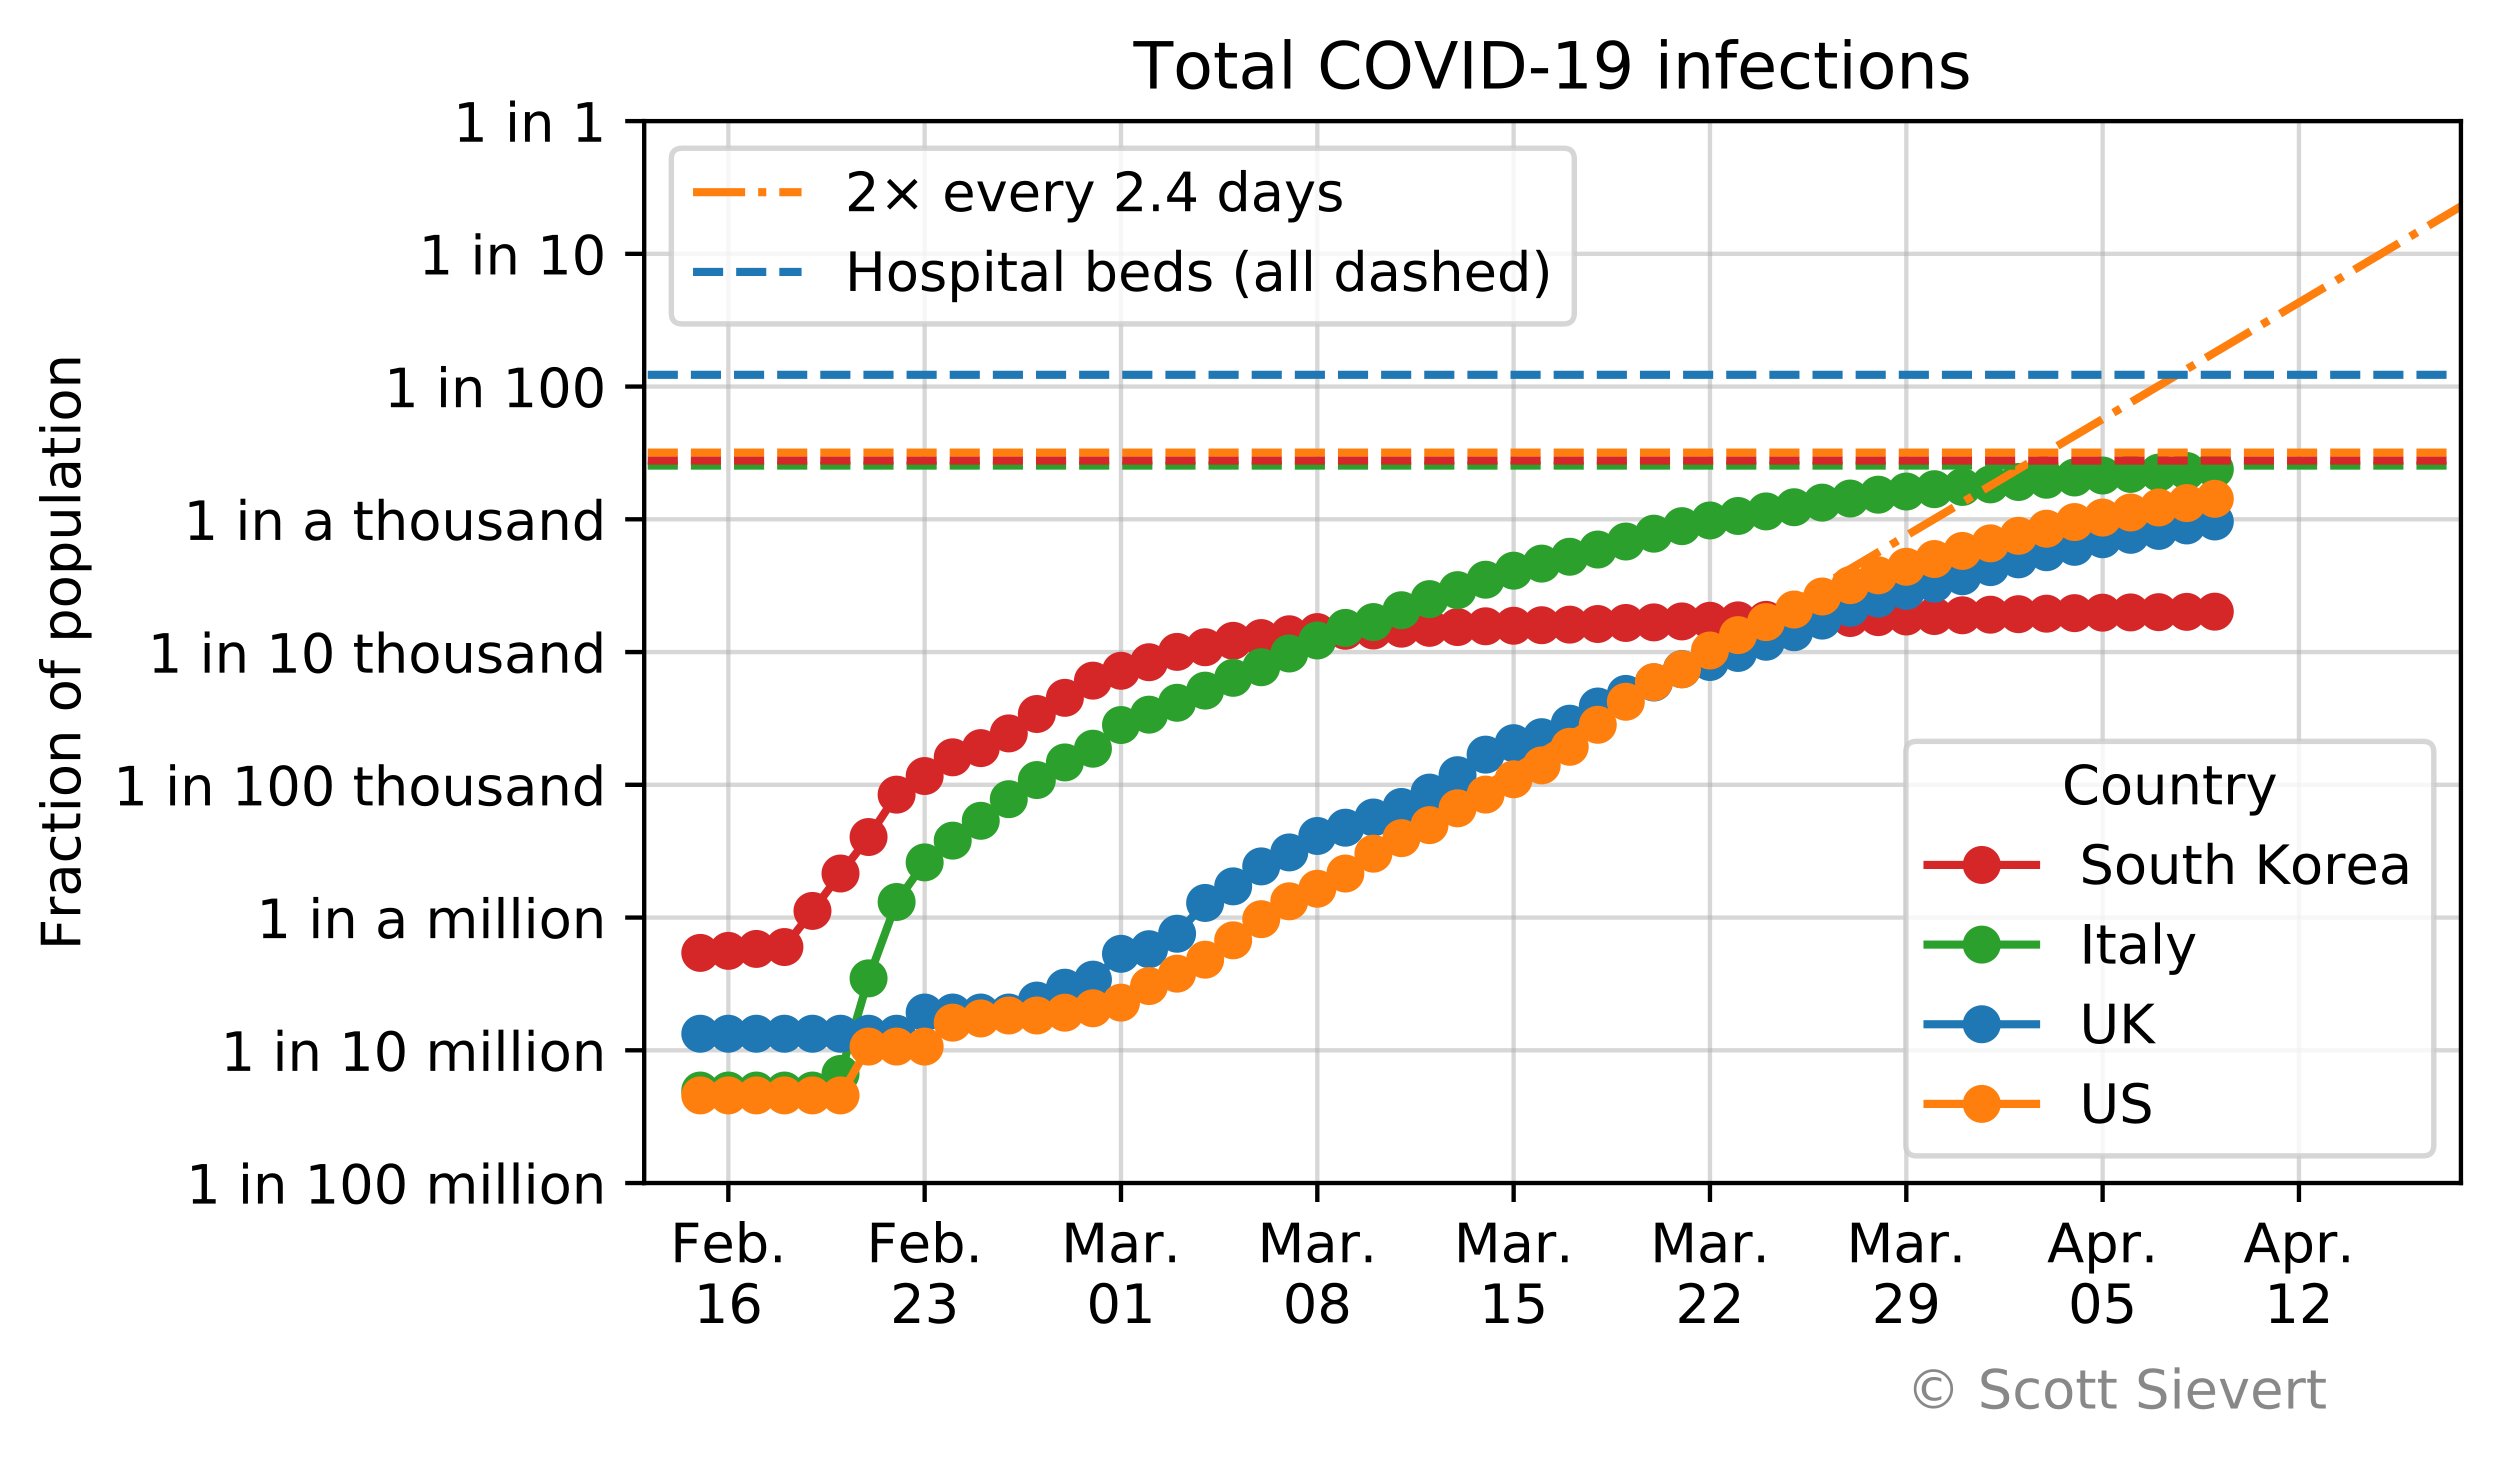 <?xml version="1.0" encoding="utf-8" standalone="no"?>
<!DOCTYPE svg PUBLIC "-//W3C//DTD SVG 1.1//EN"
  "http://www.w3.org/Graphics/SVG/1.1/DTD/svg11.dtd">
<!-- Created with matplotlib (https://matplotlib.org/) -->
<svg height="268.854pt" version="1.1" viewBox="0 0 460.716 268.854" width="460.716pt" xmlns="http://www.w3.org/2000/svg" xmlns:xlink="http://www.w3.org/1999/xlink">
 <defs>
  <style type="text/css">
*{stroke-linecap:butt;stroke-linejoin:round;}
  </style>
 </defs>
 <g id="figure_1">
  <g id="patch_1">
   <path d="M 0 268.854 
L 460.716 268.854 
L 460.716 0 
L 0 0 
z
" style="fill:#ffffff;"/>
  </g>
  <g id="axes_1">
   <g id="patch_2">
    <path d="M 118.716 218.014 
L 453.516 218.014 
L 453.516 22.318 
L 118.716 22.318 
z
" style="fill:#ffffff;"/>
   </g>
   <g id="matplotlib.axis_1">
    <g id="xtick_1">
     <g id="line2d_1">
      <path clip-path="url(#pd65ba2ba48)" d="M 134.222 218.014 
L 134.222 22.318 
" style="fill:none;stroke:#b0b0b0;stroke-linecap:square;stroke-opacity:0.5;stroke-width:0.8;"/>
     </g>
     <g id="line2d_2">
      <defs>
       <path d="M 0 0 
L 0 3.5 
" id="me4f166012f" style="stroke:#000000;stroke-width:0.8;"/>
      </defs>
      <g>
       <use style="stroke:#000000;stroke-width:0.8;" x="134.222" xlink:href="#me4f166012f" y="218.014"/>
      </g>
     </g>
     <g id="text_1">
      <!-- Feb. -->
      <defs>
       <path d="M 9.812 72.906 
L 51.703 72.906 
L 51.703 64.594 
L 19.672 64.594 
L 19.672 43.109 
L 48.578 43.109 
L 48.578 34.812 
L 19.672 34.812 
L 19.672 0 
L 9.812 0 
z
" id="DejaVuSans-70"/>
       <path d="M 56.203 29.594 
L 56.203 25.203 
L 14.891 25.203 
Q 15.484 15.922 20.484 11.062 
Q 25.484 6.203 34.422 6.203 
Q 39.594 6.203 44.453 7.469 
Q 49.312 8.734 54.109 11.281 
L 54.109 2.781 
Q 49.266 0.734 44.188 -0.344 
Q 39.109 -1.422 33.891 -1.422 
Q 20.797 -1.422 13.156 6.188 
Q 5.516 13.812 5.516 26.812 
Q 5.516 40.234 12.766 48.109 
Q 20.016 56 32.328 56 
Q 43.359 56 49.781 48.891 
Q 56.203 41.797 56.203 29.594 
z
M 47.219 32.234 
Q 47.125 39.594 43.094 43.984 
Q 39.062 48.391 32.422 48.391 
Q 24.906 48.391 20.391 44.141 
Q 15.875 39.891 15.188 32.172 
z
" id="DejaVuSans-101"/>
       <path d="M 48.688 27.297 
Q 48.688 37.203 44.609 42.844 
Q 40.531 48.484 33.406 48.484 
Q 26.266 48.484 22.188 42.844 
Q 18.109 37.203 18.109 27.297 
Q 18.109 17.391 22.188 11.75 
Q 26.266 6.109 33.406 6.109 
Q 40.531 6.109 44.609 11.75 
Q 48.688 17.391 48.688 27.297 
z
M 18.109 46.391 
Q 20.953 51.266 25.266 53.625 
Q 29.594 56 35.594 56 
Q 45.562 56 51.781 48.094 
Q 58.016 40.188 58.016 27.297 
Q 58.016 14.406 51.781 6.484 
Q 45.562 -1.422 35.594 -1.422 
Q 29.594 -1.422 25.266 0.953 
Q 20.953 3.328 18.109 8.203 
L 18.109 0 
L 9.078 0 
L 9.078 75.984 
L 18.109 75.984 
z
" id="DejaVuSans-98"/>
       <path d="M 10.688 12.406 
L 21 12.406 
L 21 0 
L 10.688 0 
z
" id="DejaVuSans-46"/>
      </defs>
      <g transform="translate(123.51 232.613)scale(0.1 -0.1)">
       <use xlink:href="#DejaVuSans-70"/>
       <use x="57.441" xlink:href="#DejaVuSans-101"/>
       <use x="118.965" xlink:href="#DejaVuSans-98"/>
       <use x="182.441" xlink:href="#DejaVuSans-46"/>
      </g>
      <!-- 16 -->
      <defs>
       <path d="M 12.406 8.297 
L 28.516 8.297 
L 28.516 63.922 
L 10.984 60.406 
L 10.984 69.391 
L 28.422 72.906 
L 38.281 72.906 
L 38.281 8.297 
L 54.391 8.297 
L 54.391 0 
L 12.406 0 
z
" id="DejaVuSans-49"/>
       <path d="M 33.016 40.375 
Q 26.375 40.375 22.484 35.828 
Q 18.609 31.297 18.609 23.391 
Q 18.609 15.531 22.484 10.953 
Q 26.375 6.391 33.016 6.391 
Q 39.656 6.391 43.531 10.953 
Q 47.406 15.531 47.406 23.391 
Q 47.406 31.297 43.531 35.828 
Q 39.656 40.375 33.016 40.375 
z
M 52.594 71.297 
L 52.594 62.312 
Q 48.875 64.062 45.094 64.984 
Q 41.312 65.922 37.594 65.922 
Q 27.828 65.922 22.672 59.328 
Q 17.531 52.734 16.797 39.406 
Q 19.672 43.656 24.016 45.922 
Q 28.375 48.188 33.594 48.188 
Q 44.578 48.188 50.953 41.516 
Q 57.328 34.859 57.328 23.391 
Q 57.328 12.156 50.688 5.359 
Q 44.047 -1.422 33.016 -1.422 
Q 20.359 -1.422 13.672 8.266 
Q 6.984 17.969 6.984 36.375 
Q 6.984 53.656 15.188 63.938 
Q 23.391 74.219 37.203 74.219 
Q 40.922 74.219 44.703 73.484 
Q 48.484 72.75 52.594 71.297 
z
" id="DejaVuSans-54"/>
      </defs>
      <g transform="translate(127.859 243.81)scale(0.1 -0.1)">
       <use xlink:href="#DejaVuSans-49"/>
       <use x="63.623" xlink:href="#DejaVuSans-54"/>
      </g>
     </g>
    </g>
    <g id="xtick_2">
     <g id="line2d_3">
      <path clip-path="url(#pd65ba2ba48)" d="M 170.402 218.014 
L 170.402 22.318 
" style="fill:none;stroke:#b0b0b0;stroke-linecap:square;stroke-opacity:0.5;stroke-width:0.8;"/>
     </g>
     <g id="line2d_4">
      <g>
       <use style="stroke:#000000;stroke-width:0.8;" x="170.402" xlink:href="#me4f166012f" y="218.014"/>
      </g>
     </g>
     <g id="text_2">
      <!-- Feb. -->
      <g transform="translate(159.69 232.613)scale(0.1 -0.1)">
       <use xlink:href="#DejaVuSans-70"/>
       <use x="57.441" xlink:href="#DejaVuSans-101"/>
       <use x="118.965" xlink:href="#DejaVuSans-98"/>
       <use x="182.441" xlink:href="#DejaVuSans-46"/>
      </g>
      <!-- 23 -->
      <defs>
       <path d="M 19.188 8.297 
L 53.609 8.297 
L 53.609 0 
L 7.328 0 
L 7.328 8.297 
Q 12.938 14.109 22.625 23.891 
Q 32.328 33.688 34.812 36.531 
Q 39.547 41.844 41.422 45.531 
Q 43.312 49.219 43.312 52.781 
Q 43.312 58.594 39.234 62.25 
Q 35.156 65.922 28.609 65.922 
Q 23.969 65.922 18.812 64.312 
Q 13.672 62.703 7.812 59.422 
L 7.812 69.391 
Q 13.766 71.781 18.938 73 
Q 24.125 74.219 28.422 74.219 
Q 39.75 74.219 46.484 68.547 
Q 53.219 62.891 53.219 53.422 
Q 53.219 48.922 51.531 44.891 
Q 49.859 40.875 45.406 35.406 
Q 44.188 33.984 37.641 27.219 
Q 31.109 20.453 19.188 8.297 
z
" id="DejaVuSans-50"/>
       <path d="M 40.578 39.312 
Q 47.656 37.797 51.625 33 
Q 55.609 28.219 55.609 21.188 
Q 55.609 10.406 48.188 4.484 
Q 40.766 -1.422 27.094 -1.422 
Q 22.516 -1.422 17.656 -0.516 
Q 12.797 0.391 7.625 2.203 
L 7.625 11.719 
Q 11.719 9.328 16.594 8.109 
Q 21.484 6.891 26.812 6.891 
Q 36.078 6.891 40.938 10.547 
Q 45.797 14.203 45.797 21.188 
Q 45.797 27.641 41.281 31.266 
Q 36.766 34.906 28.719 34.906 
L 20.219 34.906 
L 20.219 43.016 
L 29.109 43.016 
Q 36.375 43.016 40.234 45.922 
Q 44.094 48.828 44.094 54.297 
Q 44.094 59.906 40.109 62.906 
Q 36.141 65.922 28.719 65.922 
Q 24.656 65.922 20.016 65.031 
Q 15.375 64.156 9.812 62.312 
L 9.812 71.094 
Q 15.438 72.656 20.344 73.438 
Q 25.25 74.219 29.594 74.219 
Q 40.828 74.219 47.359 69.109 
Q 53.906 64.016 53.906 55.328 
Q 53.906 49.266 50.438 45.094 
Q 46.969 40.922 40.578 39.312 
z
" id="DejaVuSans-51"/>
      </defs>
      <g transform="translate(164.04 243.81)scale(0.1 -0.1)">
       <use xlink:href="#DejaVuSans-50"/>
       <use x="63.623" xlink:href="#DejaVuSans-51"/>
      </g>
     </g>
    </g>
    <g id="xtick_3">
     <g id="line2d_5">
      <path clip-path="url(#pd65ba2ba48)" d="M 206.583 218.014 
L 206.583 22.318 
" style="fill:none;stroke:#b0b0b0;stroke-linecap:square;stroke-opacity:0.5;stroke-width:0.8;"/>
     </g>
     <g id="line2d_6">
      <g>
       <use style="stroke:#000000;stroke-width:0.8;" x="206.583" xlink:href="#me4f166012f" y="218.014"/>
      </g>
     </g>
     <g id="text_3">
      <!-- Mar. -->
      <defs>
       <path d="M 9.812 72.906 
L 24.516 72.906 
L 43.109 23.297 
L 61.812 72.906 
L 76.516 72.906 
L 76.516 0 
L 66.891 0 
L 66.891 64.016 
L 48.094 14.016 
L 38.188 14.016 
L 19.391 64.016 
L 19.391 0 
L 9.812 0 
z
" id="DejaVuSans-77"/>
       <path d="M 34.281 27.484 
Q 23.391 27.484 19.188 25 
Q 14.984 22.516 14.984 16.5 
Q 14.984 11.719 18.141 8.906 
Q 21.297 6.109 26.703 6.109 
Q 34.188 6.109 38.703 11.406 
Q 43.219 16.703 43.219 25.484 
L 43.219 27.484 
z
M 52.203 31.203 
L 52.203 0 
L 43.219 0 
L 43.219 8.297 
Q 40.141 3.328 35.547 0.953 
Q 30.953 -1.422 24.312 -1.422 
Q 15.922 -1.422 10.953 3.297 
Q 6 8.016 6 15.922 
Q 6 25.141 12.172 29.828 
Q 18.359 34.516 30.609 34.516 
L 43.219 34.516 
L 43.219 35.406 
Q 43.219 41.609 39.141 45 
Q 35.062 48.391 27.688 48.391 
Q 23 48.391 18.547 47.266 
Q 14.109 46.141 10.016 43.891 
L 10.016 52.203 
Q 14.938 54.109 19.578 55.047 
Q 24.219 56 28.609 56 
Q 40.484 56 46.344 49.844 
Q 52.203 43.703 52.203 31.203 
z
" id="DejaVuSans-97"/>
       <path d="M 41.109 46.297 
Q 39.594 47.172 37.812 47.578 
Q 36.031 48 33.891 48 
Q 26.266 48 22.188 43.047 
Q 18.109 38.094 18.109 28.812 
L 18.109 0 
L 9.078 0 
L 9.078 54.688 
L 18.109 54.688 
L 18.109 46.188 
Q 20.953 51.172 25.484 53.578 
Q 30.031 56 36.531 56 
Q 37.453 56 38.578 55.875 
Q 39.703 55.766 41.062 55.516 
z
" id="DejaVuSans-114"/>
      </defs>
      <g transform="translate(195.567 232.613)scale(0.1 -0.1)">
       <use xlink:href="#DejaVuSans-77"/>
       <use x="86.279" xlink:href="#DejaVuSans-97"/>
       <use x="147.559" xlink:href="#DejaVuSans-114"/>
       <use x="188.531" xlink:href="#DejaVuSans-46"/>
      </g>
      <!-- 01 -->
      <defs>
       <path d="M 31.781 66.406 
Q 24.172 66.406 20.328 58.906 
Q 16.5 51.422 16.5 36.375 
Q 16.5 21.391 20.328 13.891 
Q 24.172 6.391 31.781 6.391 
Q 39.453 6.391 43.281 13.891 
Q 47.125 21.391 47.125 36.375 
Q 47.125 51.422 43.281 58.906 
Q 39.453 66.406 31.781 66.406 
z
M 31.781 74.219 
Q 44.047 74.219 50.516 64.516 
Q 56.984 54.828 56.984 36.375 
Q 56.984 17.969 50.516 8.266 
Q 44.047 -1.422 31.781 -1.422 
Q 19.531 -1.422 13.062 8.266 
Q 6.594 17.969 6.594 36.375 
Q 6.594 54.828 13.062 64.516 
Q 19.531 74.219 31.781 74.219 
z
" id="DejaVuSans-48"/>
      </defs>
      <g transform="translate(200.22 243.81)scale(0.1 -0.1)">
       <use xlink:href="#DejaVuSans-48"/>
       <use x="63.623" xlink:href="#DejaVuSans-49"/>
      </g>
     </g>
    </g>
    <g id="xtick_4">
     <g id="line2d_7">
      <path clip-path="url(#pd65ba2ba48)" d="M 242.763 218.014 
L 242.763 22.318 
" style="fill:none;stroke:#b0b0b0;stroke-linecap:square;stroke-opacity:0.5;stroke-width:0.8;"/>
     </g>
     <g id="line2d_8">
      <g>
       <use style="stroke:#000000;stroke-width:0.8;" x="242.763" xlink:href="#me4f166012f" y="218.014"/>
      </g>
     </g>
     <g id="text_4">
      <!-- Mar. -->
      <g transform="translate(231.748 232.613)scale(0.1 -0.1)">
       <use xlink:href="#DejaVuSans-77"/>
       <use x="86.279" xlink:href="#DejaVuSans-97"/>
       <use x="147.559" xlink:href="#DejaVuSans-114"/>
       <use x="188.531" xlink:href="#DejaVuSans-46"/>
      </g>
      <!-- 08 -->
      <defs>
       <path d="M 31.781 34.625 
Q 24.75 34.625 20.719 30.859 
Q 16.703 27.094 16.703 20.516 
Q 16.703 13.922 20.719 10.156 
Q 24.75 6.391 31.781 6.391 
Q 38.812 6.391 42.859 10.172 
Q 46.922 13.969 46.922 20.516 
Q 46.922 27.094 42.891 30.859 
Q 38.875 34.625 31.781 34.625 
z
M 21.922 38.812 
Q 15.578 40.375 12.031 44.719 
Q 8.5 49.078 8.5 55.328 
Q 8.5 64.062 14.719 69.141 
Q 20.953 74.219 31.781 74.219 
Q 42.672 74.219 48.875 69.141 
Q 55.078 64.062 55.078 55.328 
Q 55.078 49.078 51.531 44.719 
Q 48 40.375 41.703 38.812 
Q 48.828 37.156 52.797 32.312 
Q 56.781 27.484 56.781 20.516 
Q 56.781 9.906 50.312 4.234 
Q 43.844 -1.422 31.781 -1.422 
Q 19.734 -1.422 13.25 4.234 
Q 6.781 9.906 6.781 20.516 
Q 6.781 27.484 10.781 32.312 
Q 14.797 37.156 21.922 38.812 
z
M 18.312 54.391 
Q 18.312 48.734 21.844 45.562 
Q 25.391 42.391 31.781 42.391 
Q 38.141 42.391 41.719 45.562 
Q 45.312 48.734 45.312 54.391 
Q 45.312 60.062 41.719 63.234 
Q 38.141 66.406 31.781 66.406 
Q 25.391 66.406 21.844 63.234 
Q 18.312 60.062 18.312 54.391 
z
" id="DejaVuSans-56"/>
      </defs>
      <g transform="translate(236.401 243.81)scale(0.1 -0.1)">
       <use xlink:href="#DejaVuSans-48"/>
       <use x="63.623" xlink:href="#DejaVuSans-56"/>
      </g>
     </g>
    </g>
    <g id="xtick_5">
     <g id="line2d_9">
      <path clip-path="url(#pd65ba2ba48)" d="M 278.944 218.014 
L 278.944 22.318 
" style="fill:none;stroke:#b0b0b0;stroke-linecap:square;stroke-opacity:0.5;stroke-width:0.8;"/>
     </g>
     <g id="line2d_10">
      <g>
       <use style="stroke:#000000;stroke-width:0.8;" x="278.944" xlink:href="#me4f166012f" y="218.014"/>
      </g>
     </g>
     <g id="text_5">
      <!-- Mar. -->
      <g transform="translate(267.928 232.613)scale(0.1 -0.1)">
       <use xlink:href="#DejaVuSans-77"/>
       <use x="86.279" xlink:href="#DejaVuSans-97"/>
       <use x="147.559" xlink:href="#DejaVuSans-114"/>
       <use x="188.531" xlink:href="#DejaVuSans-46"/>
      </g>
      <!-- 15 -->
      <defs>
       <path d="M 10.797 72.906 
L 49.516 72.906 
L 49.516 64.594 
L 19.828 64.594 
L 19.828 46.734 
Q 21.969 47.469 24.109 47.828 
Q 26.266 48.188 28.422 48.188 
Q 40.625 48.188 47.75 41.5 
Q 54.891 34.812 54.891 23.391 
Q 54.891 11.625 47.562 5.094 
Q 40.234 -1.422 26.906 -1.422 
Q 22.312 -1.422 17.547 -0.641 
Q 12.797 0.141 7.719 1.703 
L 7.719 11.625 
Q 12.109 9.234 16.797 8.062 
Q 21.484 6.891 26.703 6.891 
Q 35.156 6.891 40.078 11.328 
Q 45.016 15.766 45.016 23.391 
Q 45.016 31 40.078 35.438 
Q 35.156 39.891 26.703 39.891 
Q 22.75 39.891 18.812 39.016 
Q 14.891 38.141 10.797 36.281 
z
" id="DejaVuSans-53"/>
      </defs>
      <g transform="translate(272.581 243.81)scale(0.1 -0.1)">
       <use xlink:href="#DejaVuSans-49"/>
       <use x="63.623" xlink:href="#DejaVuSans-53"/>
      </g>
     </g>
    </g>
    <g id="xtick_6">
     <g id="line2d_11">
      <path clip-path="url(#pd65ba2ba48)" d="M 315.124 218.014 
L 315.124 22.318 
" style="fill:none;stroke:#b0b0b0;stroke-linecap:square;stroke-opacity:0.5;stroke-width:0.8;"/>
     </g>
     <g id="line2d_12">
      <g>
       <use style="stroke:#000000;stroke-width:0.8;" x="315.124" xlink:href="#me4f166012f" y="218.014"/>
      </g>
     </g>
     <g id="text_6">
      <!-- Mar. -->
      <g transform="translate(304.109 232.613)scale(0.1 -0.1)">
       <use xlink:href="#DejaVuSans-77"/>
       <use x="86.279" xlink:href="#DejaVuSans-97"/>
       <use x="147.559" xlink:href="#DejaVuSans-114"/>
       <use x="188.531" xlink:href="#DejaVuSans-46"/>
      </g>
      <!-- 22 -->
      <g transform="translate(308.762 243.81)scale(0.1 -0.1)">
       <use xlink:href="#DejaVuSans-50"/>
       <use x="63.623" xlink:href="#DejaVuSans-50"/>
      </g>
     </g>
    </g>
    <g id="xtick_7">
     <g id="line2d_13">
      <path clip-path="url(#pd65ba2ba48)" d="M 351.305 218.014 
L 351.305 22.318 
" style="fill:none;stroke:#b0b0b0;stroke-linecap:square;stroke-opacity:0.5;stroke-width:0.8;"/>
     </g>
     <g id="line2d_14">
      <g>
       <use style="stroke:#000000;stroke-width:0.8;" x="351.305" xlink:href="#me4f166012f" y="218.014"/>
      </g>
     </g>
     <g id="text_7">
      <!-- Mar. -->
      <g transform="translate(340.289 232.613)scale(0.1 -0.1)">
       <use xlink:href="#DejaVuSans-77"/>
       <use x="86.279" xlink:href="#DejaVuSans-97"/>
       <use x="147.559" xlink:href="#DejaVuSans-114"/>
       <use x="188.531" xlink:href="#DejaVuSans-46"/>
      </g>
      <!-- 29 -->
      <defs>
       <path d="M 10.984 1.516 
L 10.984 10.5 
Q 14.703 8.734 18.5 7.812 
Q 22.312 6.891 25.984 6.891 
Q 35.75 6.891 40.891 13.453 
Q 46.047 20.016 46.781 33.406 
Q 43.953 29.203 39.594 26.953 
Q 35.25 24.703 29.984 24.703 
Q 19.047 24.703 12.672 31.312 
Q 6.297 37.938 6.297 49.422 
Q 6.297 60.641 12.938 67.422 
Q 19.578 74.219 30.609 74.219 
Q 43.266 74.219 49.922 64.516 
Q 56.594 54.828 56.594 36.375 
Q 56.594 19.141 48.406 8.859 
Q 40.234 -1.422 26.422 -1.422 
Q 22.703 -1.422 18.891 -0.688 
Q 15.094 0.047 10.984 1.516 
z
M 30.609 32.422 
Q 37.25 32.422 41.125 36.953 
Q 45.016 41.5 45.016 49.422 
Q 45.016 57.281 41.125 61.844 
Q 37.25 66.406 30.609 66.406 
Q 23.969 66.406 20.094 61.844 
Q 16.219 57.281 16.219 49.422 
Q 16.219 41.5 20.094 36.953 
Q 23.969 32.422 30.609 32.422 
z
" id="DejaVuSans-57"/>
      </defs>
      <g transform="translate(344.942 243.81)scale(0.1 -0.1)">
       <use xlink:href="#DejaVuSans-50"/>
       <use x="63.623" xlink:href="#DejaVuSans-57"/>
      </g>
     </g>
    </g>
    <g id="xtick_8">
     <g id="line2d_15">
      <path clip-path="url(#pd65ba2ba48)" d="M 387.485 218.014 
L 387.485 22.318 
" style="fill:none;stroke:#b0b0b0;stroke-linecap:square;stroke-opacity:0.5;stroke-width:0.8;"/>
     </g>
     <g id="line2d_16">
      <g>
       <use style="stroke:#000000;stroke-width:0.8;" x="387.485" xlink:href="#me4f166012f" y="218.014"/>
      </g>
     </g>
     <g id="text_8">
      <!-- Apr. -->
      <defs>
       <path d="M 34.188 63.188 
L 20.797 26.906 
L 47.609 26.906 
z
M 28.609 72.906 
L 39.797 72.906 
L 67.578 0 
L 57.328 0 
L 50.688 18.703 
L 17.828 18.703 
L 11.188 0 
L 0.781 0 
z
" id="DejaVuSans-65"/>
       <path d="M 18.109 8.203 
L 18.109 -20.797 
L 9.078 -20.797 
L 9.078 54.688 
L 18.109 54.688 
L 18.109 46.391 
Q 20.953 51.266 25.266 53.625 
Q 29.594 56 35.594 56 
Q 45.562 56 51.781 48.094 
Q 58.016 40.188 58.016 27.297 
Q 58.016 14.406 51.781 6.484 
Q 45.562 -1.422 35.594 -1.422 
Q 29.594 -1.422 25.266 0.953 
Q 20.953 3.328 18.109 8.203 
z
M 48.688 27.297 
Q 48.688 37.203 44.609 42.844 
Q 40.531 48.484 33.406 48.484 
Q 26.266 48.484 22.188 42.844 
Q 18.109 37.203 18.109 27.297 
Q 18.109 17.391 22.188 11.75 
Q 26.266 6.109 33.406 6.109 
Q 40.531 6.109 44.609 11.75 
Q 48.688 17.391 48.688 27.297 
z
" id="DejaVuSans-112"/>
      </defs>
      <g transform="translate(377.253 232.613)scale(0.1 -0.1)">
       <use xlink:href="#DejaVuSans-65"/>
       <use x="68.408" xlink:href="#DejaVuSans-112"/>
       <use x="131.885" xlink:href="#DejaVuSans-114"/>
       <use x="172.857" xlink:href="#DejaVuSans-46"/>
      </g>
      <!-- 05 -->
      <g transform="translate(381.123 243.81)scale(0.1 -0.1)">
       <use xlink:href="#DejaVuSans-48"/>
       <use x="63.623" xlink:href="#DejaVuSans-53"/>
      </g>
     </g>
    </g>
    <g id="xtick_9">
     <g id="line2d_17">
      <path clip-path="url(#pd65ba2ba48)" d="M 423.666 218.014 
L 423.666 22.318 
" style="fill:none;stroke:#b0b0b0;stroke-linecap:square;stroke-opacity:0.5;stroke-width:0.8;"/>
     </g>
     <g id="line2d_18">
      <g>
       <use style="stroke:#000000;stroke-width:0.8;" x="423.666" xlink:href="#me4f166012f" y="218.014"/>
      </g>
     </g>
     <g id="text_9">
      <!-- Apr. -->
      <g transform="translate(413.434 232.613)scale(0.1 -0.1)">
       <use xlink:href="#DejaVuSans-65"/>
       <use x="68.408" xlink:href="#DejaVuSans-112"/>
       <use x="131.885" xlink:href="#DejaVuSans-114"/>
       <use x="172.857" xlink:href="#DejaVuSans-46"/>
      </g>
      <!-- 12 -->
      <g transform="translate(417.303 243.81)scale(0.1 -0.1)">
       <use xlink:href="#DejaVuSans-49"/>
       <use x="63.623" xlink:href="#DejaVuSans-50"/>
      </g>
     </g>
    </g>
   </g>
   <g id="matplotlib.axis_2">
    <g id="ytick_1">
     <g id="line2d_19">
      <path clip-path="url(#pd65ba2ba48)" d="M 118.716 218.014 
L 453.516 218.014 
" style="fill:none;stroke:#b0b0b0;stroke-linecap:square;stroke-opacity:0.5;stroke-width:0.8;"/>
     </g>
     <g id="line2d_20">
      <defs>
       <path d="M 0 0 
L -3.5 0 
" id="m60315995e9" style="stroke:#000000;stroke-width:0.8;"/>
      </defs>
      <g>
       <use style="stroke:#000000;stroke-width:0.8;" x="118.716" xlink:href="#m60315995e9" y="218.014"/>
      </g>
     </g>
     <g id="text_10">
      <!-- 1 in 100 million -->
      <defs>
       <path id="DejaVuSans-32"/>
       <path d="M 9.422 54.688 
L 18.406 54.688 
L 18.406 0 
L 9.422 0 
z
M 9.422 75.984 
L 18.406 75.984 
L 18.406 64.594 
L 9.422 64.594 
z
" id="DejaVuSans-105"/>
       <path d="M 54.891 33.016 
L 54.891 0 
L 45.906 0 
L 45.906 32.719 
Q 45.906 40.484 42.875 44.328 
Q 39.844 48.188 33.797 48.188 
Q 26.516 48.188 22.312 43.547 
Q 18.109 38.922 18.109 30.906 
L 18.109 0 
L 9.078 0 
L 9.078 54.688 
L 18.109 54.688 
L 18.109 46.188 
Q 21.344 51.125 25.703 53.562 
Q 30.078 56 35.797 56 
Q 45.219 56 50.047 50.172 
Q 54.891 44.344 54.891 33.016 
z
" id="DejaVuSans-110"/>
       <path d="M 52 44.188 
Q 55.375 50.25 60.062 53.125 
Q 64.75 56 71.094 56 
Q 79.641 56 84.281 50.016 
Q 88.922 44.047 88.922 33.016 
L 88.922 0 
L 79.891 0 
L 79.891 32.719 
Q 79.891 40.578 77.094 44.375 
Q 74.312 48.188 68.609 48.188 
Q 61.625 48.188 57.562 43.547 
Q 53.516 38.922 53.516 30.906 
L 53.516 0 
L 44.484 0 
L 44.484 32.719 
Q 44.484 40.625 41.703 44.406 
Q 38.922 48.188 33.109 48.188 
Q 26.219 48.188 22.156 43.531 
Q 18.109 38.875 18.109 30.906 
L 18.109 0 
L 9.078 0 
L 9.078 54.688 
L 18.109 54.688 
L 18.109 46.188 
Q 21.188 51.219 25.484 53.609 
Q 29.781 56 35.688 56 
Q 41.656 56 45.828 52.969 
Q 50 49.953 52 44.188 
z
" id="DejaVuSans-109"/>
       <path d="M 9.422 75.984 
L 18.406 75.984 
L 18.406 0 
L 9.422 0 
z
" id="DejaVuSans-108"/>
       <path d="M 30.609 48.391 
Q 23.391 48.391 19.188 42.75 
Q 14.984 37.109 14.984 27.297 
Q 14.984 17.484 19.156 11.844 
Q 23.344 6.203 30.609 6.203 
Q 37.797 6.203 41.984 11.859 
Q 46.188 17.531 46.188 27.297 
Q 46.188 37.016 41.984 42.703 
Q 37.797 48.391 30.609 48.391 
z
M 30.609 56 
Q 42.328 56 49.016 48.375 
Q 55.719 40.766 55.719 27.297 
Q 55.719 13.875 49.016 6.219 
Q 42.328 -1.422 30.609 -1.422 
Q 18.844 -1.422 12.172 6.219 
Q 5.516 13.875 5.516 27.297 
Q 5.516 40.766 12.172 48.375 
Q 18.844 56 30.609 56 
z
" id="DejaVuSans-111"/>
      </defs>
      <g transform="translate(34.306 221.813)scale(0.1 -0.1)">
       <use xlink:href="#DejaVuSans-49"/>
       <use x="63.623" xlink:href="#DejaVuSans-32"/>
       <use x="95.41" xlink:href="#DejaVuSans-105"/>
       <use x="123.193" xlink:href="#DejaVuSans-110"/>
       <use x="186.572" xlink:href="#DejaVuSans-32"/>
       <use x="218.359" xlink:href="#DejaVuSans-49"/>
       <use x="281.982" xlink:href="#DejaVuSans-48"/>
       <use x="345.605" xlink:href="#DejaVuSans-48"/>
       <use x="409.229" xlink:href="#DejaVuSans-32"/>
       <use x="441.016" xlink:href="#DejaVuSans-109"/>
       <use x="538.428" xlink:href="#DejaVuSans-105"/>
       <use x="566.211" xlink:href="#DejaVuSans-108"/>
       <use x="593.994" xlink:href="#DejaVuSans-108"/>
       <use x="621.777" xlink:href="#DejaVuSans-105"/>
       <use x="649.561" xlink:href="#DejaVuSans-111"/>
       <use x="710.742" xlink:href="#DejaVuSans-110"/>
      </g>
     </g>
    </g>
    <g id="ytick_2">
     <g id="line2d_21">
      <path clip-path="url(#pd65ba2ba48)" d="M 118.716 193.552 
L 453.516 193.552 
" style="fill:none;stroke:#b0b0b0;stroke-linecap:square;stroke-opacity:0.5;stroke-width:0.8;"/>
     </g>
     <g id="line2d_22">
      <g>
       <use style="stroke:#000000;stroke-width:0.8;" x="118.716" xlink:href="#m60315995e9" y="193.552"/>
      </g>
     </g>
     <g id="text_11">
      <!-- 1 in 10 million -->
      <g transform="translate(40.669 197.351)scale(0.1 -0.1)">
       <use xlink:href="#DejaVuSans-49"/>
       <use x="63.623" xlink:href="#DejaVuSans-32"/>
       <use x="95.41" xlink:href="#DejaVuSans-105"/>
       <use x="123.193" xlink:href="#DejaVuSans-110"/>
       <use x="186.572" xlink:href="#DejaVuSans-32"/>
       <use x="218.359" xlink:href="#DejaVuSans-49"/>
       <use x="281.982" xlink:href="#DejaVuSans-48"/>
       <use x="345.605" xlink:href="#DejaVuSans-32"/>
       <use x="377.393" xlink:href="#DejaVuSans-109"/>
       <use x="474.805" xlink:href="#DejaVuSans-105"/>
       <use x="502.588" xlink:href="#DejaVuSans-108"/>
       <use x="530.371" xlink:href="#DejaVuSans-108"/>
       <use x="558.154" xlink:href="#DejaVuSans-105"/>
       <use x="585.938" xlink:href="#DejaVuSans-111"/>
       <use x="647.119" xlink:href="#DejaVuSans-110"/>
      </g>
     </g>
    </g>
    <g id="ytick_3">
     <g id="line2d_23">
      <path clip-path="url(#pd65ba2ba48)" d="M 118.716 169.09 
L 453.516 169.09 
" style="fill:none;stroke:#b0b0b0;stroke-linecap:square;stroke-opacity:0.5;stroke-width:0.8;"/>
     </g>
     <g id="line2d_24">
      <g>
       <use style="stroke:#000000;stroke-width:0.8;" x="118.716" xlink:href="#m60315995e9" y="169.09"/>
      </g>
     </g>
     <g id="text_12">
      <!-- 1 in a million -->
      <g transform="translate(47.266 172.889)scale(0.1 -0.1)">
       <use xlink:href="#DejaVuSans-49"/>
       <use x="63.623" xlink:href="#DejaVuSans-32"/>
       <use x="95.41" xlink:href="#DejaVuSans-105"/>
       <use x="123.193" xlink:href="#DejaVuSans-110"/>
       <use x="186.572" xlink:href="#DejaVuSans-32"/>
       <use x="218.359" xlink:href="#DejaVuSans-97"/>
       <use x="279.639" xlink:href="#DejaVuSans-32"/>
       <use x="311.426" xlink:href="#DejaVuSans-109"/>
       <use x="408.838" xlink:href="#DejaVuSans-105"/>
       <use x="436.621" xlink:href="#DejaVuSans-108"/>
       <use x="464.404" xlink:href="#DejaVuSans-108"/>
       <use x="492.188" xlink:href="#DejaVuSans-105"/>
       <use x="519.971" xlink:href="#DejaVuSans-111"/>
       <use x="581.152" xlink:href="#DejaVuSans-110"/>
      </g>
     </g>
    </g>
    <g id="ytick_4">
     <g id="line2d_25">
      <path clip-path="url(#pd65ba2ba48)" d="M 118.716 144.628 
L 453.516 144.628 
" style="fill:none;stroke:#b0b0b0;stroke-linecap:square;stroke-opacity:0.5;stroke-width:0.8;"/>
     </g>
     <g id="line2d_26">
      <g>
       <use style="stroke:#000000;stroke-width:0.8;" x="118.716" xlink:href="#m60315995e9" y="144.628"/>
      </g>
     </g>
     <g id="text_13">
      <!-- 1 in 100 thousand -->
      <defs>
       <path d="M 18.312 70.219 
L 18.312 54.688 
L 36.812 54.688 
L 36.812 47.703 
L 18.312 47.703 
L 18.312 18.016 
Q 18.312 11.328 20.141 9.422 
Q 21.969 7.516 27.594 7.516 
L 36.812 7.516 
L 36.812 0 
L 27.594 0 
Q 17.188 0 13.234 3.875 
Q 9.281 7.766 9.281 18.016 
L 9.281 47.703 
L 2.688 47.703 
L 2.688 54.688 
L 9.281 54.688 
L 9.281 70.219 
z
" id="DejaVuSans-116"/>
       <path d="M 54.891 33.016 
L 54.891 0 
L 45.906 0 
L 45.906 32.719 
Q 45.906 40.484 42.875 44.328 
Q 39.844 48.188 33.797 48.188 
Q 26.516 48.188 22.312 43.547 
Q 18.109 38.922 18.109 30.906 
L 18.109 0 
L 9.078 0 
L 9.078 75.984 
L 18.109 75.984 
L 18.109 46.188 
Q 21.344 51.125 25.703 53.562 
Q 30.078 56 35.797 56 
Q 45.219 56 50.047 50.172 
Q 54.891 44.344 54.891 33.016 
z
" id="DejaVuSans-104"/>
       <path d="M 8.5 21.578 
L 8.5 54.688 
L 17.484 54.688 
L 17.484 21.922 
Q 17.484 14.156 20.5 10.266 
Q 23.531 6.391 29.594 6.391 
Q 36.859 6.391 41.078 11.031 
Q 45.312 15.672 45.312 23.688 
L 45.312 54.688 
L 54.297 54.688 
L 54.297 0 
L 45.312 0 
L 45.312 8.406 
Q 42.047 3.422 37.719 1 
Q 33.406 -1.422 27.688 -1.422 
Q 18.266 -1.422 13.375 4.438 
Q 8.5 10.297 8.5 21.578 
z
M 31.109 56 
z
" id="DejaVuSans-117"/>
       <path d="M 44.281 53.078 
L 44.281 44.578 
Q 40.484 46.531 36.375 47.5 
Q 32.281 48.484 27.875 48.484 
Q 21.188 48.484 17.844 46.438 
Q 14.5 44.391 14.5 40.281 
Q 14.5 37.156 16.891 35.375 
Q 19.281 33.594 26.516 31.984 
L 29.594 31.297 
Q 39.156 29.25 43.188 25.516 
Q 47.219 21.781 47.219 15.094 
Q 47.219 7.469 41.188 3.016 
Q 35.156 -1.422 24.609 -1.422 
Q 20.219 -1.422 15.453 -0.562 
Q 10.688 0.297 5.422 2 
L 5.422 11.281 
Q 10.406 8.688 15.234 7.391 
Q 20.062 6.109 24.812 6.109 
Q 31.156 6.109 34.562 8.281 
Q 37.984 10.453 37.984 14.406 
Q 37.984 18.062 35.516 20.016 
Q 33.062 21.969 24.703 23.781 
L 21.578 24.516 
Q 13.234 26.266 9.516 29.906 
Q 5.812 33.547 5.812 39.891 
Q 5.812 47.609 11.281 51.797 
Q 16.75 56 26.812 56 
Q 31.781 56 36.172 55.266 
Q 40.578 54.547 44.281 53.078 
z
" id="DejaVuSans-115"/>
       <path d="M 45.406 46.391 
L 45.406 75.984 
L 54.391 75.984 
L 54.391 0 
L 45.406 0 
L 45.406 8.203 
Q 42.578 3.328 38.25 0.953 
Q 33.938 -1.422 27.875 -1.422 
Q 17.969 -1.422 11.734 6.484 
Q 5.516 14.406 5.516 27.297 
Q 5.516 40.188 11.734 48.094 
Q 17.969 56 27.875 56 
Q 33.938 56 38.25 53.625 
Q 42.578 51.266 45.406 46.391 
z
M 14.797 27.297 
Q 14.797 17.391 18.875 11.75 
Q 22.953 6.109 30.078 6.109 
Q 37.203 6.109 41.297 11.75 
Q 45.406 17.391 45.406 27.297 
Q 45.406 37.203 41.297 42.844 
Q 37.203 48.484 30.078 48.484 
Q 22.953 48.484 18.875 42.844 
Q 14.797 37.203 14.797 27.297 
z
" id="DejaVuSans-100"/>
      </defs>
      <g transform="translate(20.878 148.427)scale(0.1 -0.1)">
       <use xlink:href="#DejaVuSans-49"/>
       <use x="63.623" xlink:href="#DejaVuSans-32"/>
       <use x="95.41" xlink:href="#DejaVuSans-105"/>
       <use x="123.193" xlink:href="#DejaVuSans-110"/>
       <use x="186.572" xlink:href="#DejaVuSans-32"/>
       <use x="218.359" xlink:href="#DejaVuSans-49"/>
       <use x="281.982" xlink:href="#DejaVuSans-48"/>
       <use x="345.605" xlink:href="#DejaVuSans-48"/>
       <use x="409.229" xlink:href="#DejaVuSans-32"/>
       <use x="441.016" xlink:href="#DejaVuSans-116"/>
       <use x="480.225" xlink:href="#DejaVuSans-104"/>
       <use x="543.604" xlink:href="#DejaVuSans-111"/>
       <use x="604.785" xlink:href="#DejaVuSans-117"/>
       <use x="668.164" xlink:href="#DejaVuSans-115"/>
       <use x="720.264" xlink:href="#DejaVuSans-97"/>
       <use x="781.543" xlink:href="#DejaVuSans-110"/>
       <use x="844.922" xlink:href="#DejaVuSans-100"/>
      </g>
     </g>
    </g>
    <g id="ytick_5">
     <g id="line2d_27">
      <path clip-path="url(#pd65ba2ba48)" d="M 118.716 120.166 
L 453.516 120.166 
" style="fill:none;stroke:#b0b0b0;stroke-linecap:square;stroke-opacity:0.5;stroke-width:0.8;"/>
     </g>
     <g id="line2d_28">
      <g>
       <use style="stroke:#000000;stroke-width:0.8;" x="118.716" xlink:href="#m60315995e9" y="120.166"/>
      </g>
     </g>
     <g id="text_14">
      <!-- 1 in 10 thousand -->
      <g transform="translate(27.241 123.965)scale(0.1 -0.1)">
       <use xlink:href="#DejaVuSans-49"/>
       <use x="63.623" xlink:href="#DejaVuSans-32"/>
       <use x="95.41" xlink:href="#DejaVuSans-105"/>
       <use x="123.193" xlink:href="#DejaVuSans-110"/>
       <use x="186.572" xlink:href="#DejaVuSans-32"/>
       <use x="218.359" xlink:href="#DejaVuSans-49"/>
       <use x="281.982" xlink:href="#DejaVuSans-48"/>
       <use x="345.605" xlink:href="#DejaVuSans-32"/>
       <use x="377.393" xlink:href="#DejaVuSans-116"/>
       <use x="416.602" xlink:href="#DejaVuSans-104"/>
       <use x="479.98" xlink:href="#DejaVuSans-111"/>
       <use x="541.162" xlink:href="#DejaVuSans-117"/>
       <use x="604.541" xlink:href="#DejaVuSans-115"/>
       <use x="656.641" xlink:href="#DejaVuSans-97"/>
       <use x="717.92" xlink:href="#DejaVuSans-110"/>
       <use x="781.299" xlink:href="#DejaVuSans-100"/>
      </g>
     </g>
    </g>
    <g id="ytick_6">
     <g id="line2d_29">
      <path clip-path="url(#pd65ba2ba48)" d="M 118.716 95.704 
L 453.516 95.704 
" style="fill:none;stroke:#b0b0b0;stroke-linecap:square;stroke-opacity:0.5;stroke-width:0.8;"/>
     </g>
     <g id="line2d_30">
      <g>
       <use style="stroke:#000000;stroke-width:0.8;" x="118.716" xlink:href="#m60315995e9" y="95.704"/>
      </g>
     </g>
     <g id="text_15">
      <!-- 1 in a thousand -->
      <g transform="translate(33.837 99.503)scale(0.1 -0.1)">
       <use xlink:href="#DejaVuSans-49"/>
       <use x="63.623" xlink:href="#DejaVuSans-32"/>
       <use x="95.41" xlink:href="#DejaVuSans-105"/>
       <use x="123.193" xlink:href="#DejaVuSans-110"/>
       <use x="186.572" xlink:href="#DejaVuSans-32"/>
       <use x="218.359" xlink:href="#DejaVuSans-97"/>
       <use x="279.639" xlink:href="#DejaVuSans-32"/>
       <use x="311.426" xlink:href="#DejaVuSans-116"/>
       <use x="350.635" xlink:href="#DejaVuSans-104"/>
       <use x="414.014" xlink:href="#DejaVuSans-111"/>
       <use x="475.195" xlink:href="#DejaVuSans-117"/>
       <use x="538.574" xlink:href="#DejaVuSans-115"/>
       <use x="590.674" xlink:href="#DejaVuSans-97"/>
       <use x="651.953" xlink:href="#DejaVuSans-110"/>
       <use x="715.332" xlink:href="#DejaVuSans-100"/>
      </g>
     </g>
    </g>
    <g id="ytick_7">
     <g id="line2d_31">
      <path clip-path="url(#pd65ba2ba48)" d="M 118.716 71.242 
L 453.516 71.242 
" style="fill:none;stroke:#b0b0b0;stroke-linecap:square;stroke-opacity:0.5;stroke-width:0.8;"/>
     </g>
     <g id="line2d_32">
      <g>
       <use style="stroke:#000000;stroke-width:0.8;" x="118.716" xlink:href="#m60315995e9" y="71.242"/>
      </g>
     </g>
     <g id="text_16">
      <!-- 1 in 100 -->
      <g transform="translate(70.794 75.041)scale(0.1 -0.1)">
       <use xlink:href="#DejaVuSans-49"/>
       <use x="63.623" xlink:href="#DejaVuSans-32"/>
       <use x="95.41" xlink:href="#DejaVuSans-105"/>
       <use x="123.193" xlink:href="#DejaVuSans-110"/>
       <use x="186.572" xlink:href="#DejaVuSans-32"/>
       <use x="218.359" xlink:href="#DejaVuSans-49"/>
       <use x="281.982" xlink:href="#DejaVuSans-48"/>
       <use x="345.605" xlink:href="#DejaVuSans-48"/>
      </g>
     </g>
    </g>
    <g id="ytick_8">
     <g id="line2d_33">
      <path clip-path="url(#pd65ba2ba48)" d="M 118.716 46.78 
L 453.516 46.78 
" style="fill:none;stroke:#b0b0b0;stroke-linecap:square;stroke-opacity:0.5;stroke-width:0.8;"/>
     </g>
     <g id="line2d_34">
      <g>
       <use style="stroke:#000000;stroke-width:0.8;" x="118.716" xlink:href="#m60315995e9" y="46.78"/>
      </g>
     </g>
     <g id="text_17">
      <!-- 1 in 10 -->
      <g transform="translate(77.156 50.579)scale(0.1 -0.1)">
       <use xlink:href="#DejaVuSans-49"/>
       <use x="63.623" xlink:href="#DejaVuSans-32"/>
       <use x="95.41" xlink:href="#DejaVuSans-105"/>
       <use x="123.193" xlink:href="#DejaVuSans-110"/>
       <use x="186.572" xlink:href="#DejaVuSans-32"/>
       <use x="218.359" xlink:href="#DejaVuSans-49"/>
       <use x="281.982" xlink:href="#DejaVuSans-48"/>
      </g>
     </g>
    </g>
    <g id="ytick_9">
     <g id="line2d_35">
      <path clip-path="url(#pd65ba2ba48)" d="M 118.716 22.318 
L 453.516 22.318 
" style="fill:none;stroke:#b0b0b0;stroke-linecap:square;stroke-opacity:0.5;stroke-width:0.8;"/>
     </g>
     <g id="line2d_36">
      <g>
       <use style="stroke:#000000;stroke-width:0.8;" x="118.716" xlink:href="#m60315995e9" y="22.318"/>
      </g>
     </g>
     <g id="text_18">
      <!-- 1 in 1 -->
      <g transform="translate(83.519 26.117)scale(0.1 -0.1)">
       <use xlink:href="#DejaVuSans-49"/>
       <use x="63.623" xlink:href="#DejaVuSans-32"/>
       <use x="95.41" xlink:href="#DejaVuSans-105"/>
       <use x="123.193" xlink:href="#DejaVuSans-110"/>
       <use x="186.572" xlink:href="#DejaVuSans-32"/>
       <use x="218.359" xlink:href="#DejaVuSans-49"/>
      </g>
     </g>
    </g>
    <g id="text_19">
     <!-- Fraction of population -->
     <defs>
      <path d="M 48.781 52.594 
L 48.781 44.188 
Q 44.969 46.297 41.141 47.344 
Q 37.312 48.391 33.406 48.391 
Q 24.656 48.391 19.812 42.844 
Q 14.984 37.312 14.984 27.297 
Q 14.984 17.281 19.812 11.734 
Q 24.656 6.203 33.406 6.203 
Q 37.312 6.203 41.141 7.25 
Q 44.969 8.297 48.781 10.406 
L 48.781 2.094 
Q 45.016 0.344 40.984 -0.531 
Q 36.969 -1.422 32.422 -1.422 
Q 20.062 -1.422 12.781 6.344 
Q 5.516 14.109 5.516 27.297 
Q 5.516 40.672 12.859 48.328 
Q 20.219 56 33.016 56 
Q 37.156 56 41.109 55.141 
Q 45.062 54.297 48.781 52.594 
z
" id="DejaVuSans-99"/>
      <path d="M 37.109 75.984 
L 37.109 68.5 
L 28.516 68.5 
Q 23.688 68.5 21.797 66.547 
Q 19.922 64.594 19.922 59.516 
L 19.922 54.688 
L 34.719 54.688 
L 34.719 47.703 
L 19.922 47.703 
L 19.922 0 
L 10.891 0 
L 10.891 47.703 
L 2.297 47.703 
L 2.297 54.688 
L 10.891 54.688 
L 10.891 58.5 
Q 10.891 67.625 15.141 71.797 
Q 19.391 75.984 28.609 75.984 
z
" id="DejaVuSans-102"/>
     </defs>
     <g transform="translate(14.798 175.087)rotate(-90)scale(0.1 -0.1)">
      <use xlink:href="#DejaVuSans-70"/>
      <use x="57.41" xlink:href="#DejaVuSans-114"/>
      <use x="98.523" xlink:href="#DejaVuSans-97"/>
      <use x="159.803" xlink:href="#DejaVuSans-99"/>
      <use x="214.783" xlink:href="#DejaVuSans-116"/>
      <use x="253.992" xlink:href="#DejaVuSans-105"/>
      <use x="281.775" xlink:href="#DejaVuSans-111"/>
      <use x="342.957" xlink:href="#DejaVuSans-110"/>
      <use x="406.336" xlink:href="#DejaVuSans-32"/>
      <use x="438.123" xlink:href="#DejaVuSans-111"/>
      <use x="499.305" xlink:href="#DejaVuSans-102"/>
      <use x="534.51" xlink:href="#DejaVuSans-32"/>
      <use x="566.297" xlink:href="#DejaVuSans-112"/>
      <use x="629.773" xlink:href="#DejaVuSans-111"/>
      <use x="690.955" xlink:href="#DejaVuSans-112"/>
      <use x="754.432" xlink:href="#DejaVuSans-117"/>
      <use x="817.811" xlink:href="#DejaVuSans-108"/>
      <use x="845.594" xlink:href="#DejaVuSans-97"/>
      <use x="906.873" xlink:href="#DejaVuSans-116"/>
      <use x="946.082" xlink:href="#DejaVuSans-105"/>
      <use x="973.865" xlink:href="#DejaVuSans-111"/>
      <use x="1035.047" xlink:href="#DejaVuSans-110"/>
     </g>
    </g>
   </g>
   <g id="line2d_37">
    <path clip-path="url(#pd65ba2ba48)" d="M 129.053 175.607 
L 134.222 175.234 
L 139.39 174.874 
L 144.559 174.526 
L 149.728 167.87 
L 154.896 160.975 
L 160.065 154.252 
L 165.233 146.44 
L 170.402 143.013 
L 175.571 139.563 
L 180.739 137.869 
L 185.908 135.158 
L 191.077 131.58 
L 196.245 128.603 
L 201.414 125.432 
L 206.583 123.619 
L 211.751 122.039 
L 216.92 120.135 
L 222.089 119.279 
L 227.257 118.095 
L 232.426 117.585 
L 237.595 116.887 
L 242.763 116.484 
L 247.932 116.247 
L 253.1 116.197 
L 258.269 115.86 
L 263.438 115.705 
L 268.606 115.558 
L 273.775 115.416 
L 278.944 115.317 
L 284.112 115.221 
L 289.281 115.113 
L 294.45 114.995 
L 299.618 114.805 
L 304.787 114.698 
L 309.956 114.519 
L 315.124 114.401 
L 320.293 114.325 
L 325.462 114.235 
L 330.63 114.118 
L 335.799 113.998 
L 340.967 113.894 
L 346.136 113.729 
L 351.305 113.612 
L 356.473 113.526 
L 361.642 113.389 
L 366.811 113.28 
L 371.979 113.185 
L 377.148 113.094 
L 382.317 112.995 
L 387.485 112.911 
L 392.654 112.862 
L 397.823 112.813 
L 402.991 112.759 
L 408.16 112.719 
" style="fill:none;stroke:#d62728;stroke-linecap:square;stroke-width:1.5;"/>
    <defs>
     <path d="M 0 3 
C 0.796 3 1.559 2.684 2.121 2.121 
C 2.684 1.559 3 0.796 3 0 
C 3 -0.796 2.684 -1.559 2.121 -2.121 
C 1.559 -2.684 0.796 -3 0 -3 
C -0.796 -3 -1.559 -2.684 -2.121 -2.121 
C -2.684 -1.559 -3 -0.796 -3 0 
C -3 0.796 -2.684 1.559 -2.121 2.121 
C -1.559 2.684 -0.796 3 0 3 
z
" id="m5273793d35" style="stroke:#d62728;"/>
    </defs>
    <g clip-path="url(#pd65ba2ba48)">
     <use style="fill:#d62728;stroke:#d62728;" x="129.053" xlink:href="#m5273793d35" y="175.607"/>
     <use style="fill:#d62728;stroke:#d62728;" x="134.222" xlink:href="#m5273793d35" y="175.234"/>
     <use style="fill:#d62728;stroke:#d62728;" x="139.39" xlink:href="#m5273793d35" y="174.874"/>
     <use style="fill:#d62728;stroke:#d62728;" x="144.559" xlink:href="#m5273793d35" y="174.526"/>
     <use style="fill:#d62728;stroke:#d62728;" x="149.728" xlink:href="#m5273793d35" y="167.87"/>
     <use style="fill:#d62728;stroke:#d62728;" x="154.896" xlink:href="#m5273793d35" y="160.975"/>
     <use style="fill:#d62728;stroke:#d62728;" x="160.065" xlink:href="#m5273793d35" y="154.252"/>
     <use style="fill:#d62728;stroke:#d62728;" x="165.233" xlink:href="#m5273793d35" y="146.44"/>
     <use style="fill:#d62728;stroke:#d62728;" x="170.402" xlink:href="#m5273793d35" y="143.013"/>
     <use style="fill:#d62728;stroke:#d62728;" x="175.571" xlink:href="#m5273793d35" y="139.563"/>
     <use style="fill:#d62728;stroke:#d62728;" x="180.739" xlink:href="#m5273793d35" y="137.869"/>
     <use style="fill:#d62728;stroke:#d62728;" x="185.908" xlink:href="#m5273793d35" y="135.158"/>
     <use style="fill:#d62728;stroke:#d62728;" x="191.077" xlink:href="#m5273793d35" y="131.58"/>
     <use style="fill:#d62728;stroke:#d62728;" x="196.245" xlink:href="#m5273793d35" y="128.603"/>
     <use style="fill:#d62728;stroke:#d62728;" x="201.414" xlink:href="#m5273793d35" y="125.432"/>
     <use style="fill:#d62728;stroke:#d62728;" x="206.583" xlink:href="#m5273793d35" y="123.619"/>
     <use style="fill:#d62728;stroke:#d62728;" x="211.751" xlink:href="#m5273793d35" y="122.039"/>
     <use style="fill:#d62728;stroke:#d62728;" x="216.92" xlink:href="#m5273793d35" y="120.135"/>
     <use style="fill:#d62728;stroke:#d62728;" x="222.089" xlink:href="#m5273793d35" y="119.279"/>
     <use style="fill:#d62728;stroke:#d62728;" x="227.257" xlink:href="#m5273793d35" y="118.095"/>
     <use style="fill:#d62728;stroke:#d62728;" x="232.426" xlink:href="#m5273793d35" y="117.585"/>
     <use style="fill:#d62728;stroke:#d62728;" x="237.595" xlink:href="#m5273793d35" y="116.887"/>
     <use style="fill:#d62728;stroke:#d62728;" x="242.763" xlink:href="#m5273793d35" y="116.484"/>
     <use style="fill:#d62728;stroke:#d62728;" x="247.932" xlink:href="#m5273793d35" y="116.247"/>
     <use style="fill:#d62728;stroke:#d62728;" x="253.1" xlink:href="#m5273793d35" y="116.197"/>
     <use style="fill:#d62728;stroke:#d62728;" x="258.269" xlink:href="#m5273793d35" y="115.86"/>
     <use style="fill:#d62728;stroke:#d62728;" x="263.438" xlink:href="#m5273793d35" y="115.705"/>
     <use style="fill:#d62728;stroke:#d62728;" x="268.606" xlink:href="#m5273793d35" y="115.558"/>
     <use style="fill:#d62728;stroke:#d62728;" x="273.775" xlink:href="#m5273793d35" y="115.416"/>
     <use style="fill:#d62728;stroke:#d62728;" x="278.944" xlink:href="#m5273793d35" y="115.317"/>
     <use style="fill:#d62728;stroke:#d62728;" x="284.112" xlink:href="#m5273793d35" y="115.221"/>
     <use style="fill:#d62728;stroke:#d62728;" x="289.281" xlink:href="#m5273793d35" y="115.113"/>
     <use style="fill:#d62728;stroke:#d62728;" x="294.45" xlink:href="#m5273793d35" y="114.995"/>
     <use style="fill:#d62728;stroke:#d62728;" x="299.618" xlink:href="#m5273793d35" y="114.805"/>
     <use style="fill:#d62728;stroke:#d62728;" x="304.787" xlink:href="#m5273793d35" y="114.698"/>
     <use style="fill:#d62728;stroke:#d62728;" x="309.956" xlink:href="#m5273793d35" y="114.519"/>
     <use style="fill:#d62728;stroke:#d62728;" x="315.124" xlink:href="#m5273793d35" y="114.401"/>
     <use style="fill:#d62728;stroke:#d62728;" x="320.293" xlink:href="#m5273793d35" y="114.325"/>
     <use style="fill:#d62728;stroke:#d62728;" x="325.462" xlink:href="#m5273793d35" y="114.235"/>
     <use style="fill:#d62728;stroke:#d62728;" x="330.63" xlink:href="#m5273793d35" y="114.118"/>
     <use style="fill:#d62728;stroke:#d62728;" x="335.799" xlink:href="#m5273793d35" y="113.998"/>
     <use style="fill:#d62728;stroke:#d62728;" x="340.967" xlink:href="#m5273793d35" y="113.894"/>
     <use style="fill:#d62728;stroke:#d62728;" x="346.136" xlink:href="#m5273793d35" y="113.729"/>
     <use style="fill:#d62728;stroke:#d62728;" x="351.305" xlink:href="#m5273793d35" y="113.612"/>
     <use style="fill:#d62728;stroke:#d62728;" x="356.473" xlink:href="#m5273793d35" y="113.526"/>
     <use style="fill:#d62728;stroke:#d62728;" x="361.642" xlink:href="#m5273793d35" y="113.389"/>
     <use style="fill:#d62728;stroke:#d62728;" x="366.811" xlink:href="#m5273793d35" y="113.28"/>
     <use style="fill:#d62728;stroke:#d62728;" x="371.979" xlink:href="#m5273793d35" y="113.185"/>
     <use style="fill:#d62728;stroke:#d62728;" x="377.148" xlink:href="#m5273793d35" y="113.094"/>
     <use style="fill:#d62728;stroke:#d62728;" x="382.317" xlink:href="#m5273793d35" y="112.995"/>
     <use style="fill:#d62728;stroke:#d62728;" x="387.485" xlink:href="#m5273793d35" y="112.911"/>
     <use style="fill:#d62728;stroke:#d62728;" x="392.654" xlink:href="#m5273793d35" y="112.862"/>
     <use style="fill:#d62728;stroke:#d62728;" x="397.823" xlink:href="#m5273793d35" y="112.813"/>
     <use style="fill:#d62728;stroke:#d62728;" x="402.991" xlink:href="#m5273793d35" y="112.759"/>
     <use style="fill:#d62728;stroke:#d62728;" x="408.16" xlink:href="#m5273793d35" y="112.719"/>
    </g>
   </g>
   <g id="line2d_38">
    <path clip-path="url(#pd65ba2ba48)" d="M 129.053 200.972 
L 134.222 200.972 
L 139.39 200.972 
L 144.559 200.972 
L 149.728 200.972 
L 154.896 197.916 
L 160.065 180.299 
L 165.233 166.224 
L 170.402 158.927 
L 175.571 154.917 
L 180.739 151.263 
L 185.908 147.278 
L 191.077 143.752 
L 196.245 140.507 
L 201.414 137.978 
L 206.583 133.614 
L 211.751 131.704 
L 216.92 129.514 
L 222.089 127.275 
L 227.257 124.914 
L 232.426 122.962 
L 237.595 120.431 
L 242.763 118.03 
L 247.932 115.714 
L 253.1 114.638 
L 258.269 112.457 
L 263.438 110.408 
L 268.606 108.753 
L 273.775 106.834 
L 278.944 105.169 
L 284.112 103.865 
L 289.281 102.604 
L 294.45 101.272 
L 299.618 99.796 
L 304.787 98.35 
L 309.956 96.963 
L 315.124 95.914 
L 320.293 95.087 
L 325.462 94.248 
L 330.63 93.477 
L 335.799 92.626 
L 340.967 91.874 
L 346.136 91.165 
L 351.305 90.582 
L 356.473 90.15 
L 361.642 89.735 
L 366.811 89.265 
L 371.979 88.826 
L 377.148 88.412 
L 382.317 87.994 
L 387.485 87.632 
L 392.654 87.34 
L 397.823 87.099 
L 402.991 86.803 
L 408.16 86.487 
" style="fill:none;stroke:#2ca02c;stroke-linecap:square;stroke-width:1.5;"/>
    <defs>
     <path d="M 0 3 
C 0.796 3 1.559 2.684 2.121 2.121 
C 2.684 1.559 3 0.796 3 0 
C 3 -0.796 2.684 -1.559 2.121 -2.121 
C 1.559 -2.684 0.796 -3 0 -3 
C -0.796 -3 -1.559 -2.684 -2.121 -2.121 
C -2.684 -1.559 -3 -0.796 -3 0 
C -3 0.796 -2.684 1.559 -2.121 2.121 
C -1.559 2.684 -0.796 3 0 3 
z
" id="m26b8d3dbb9" style="stroke:#2ca02c;"/>
    </defs>
    <g clip-path="url(#pd65ba2ba48)">
     <use style="fill:#2ca02c;stroke:#2ca02c;" x="129.053" xlink:href="#m26b8d3dbb9" y="200.972"/>
     <use style="fill:#2ca02c;stroke:#2ca02c;" x="134.222" xlink:href="#m26b8d3dbb9" y="200.972"/>
     <use style="fill:#2ca02c;stroke:#2ca02c;" x="139.39" xlink:href="#m26b8d3dbb9" y="200.972"/>
     <use style="fill:#2ca02c;stroke:#2ca02c;" x="144.559" xlink:href="#m26b8d3dbb9" y="200.972"/>
     <use style="fill:#2ca02c;stroke:#2ca02c;" x="149.728" xlink:href="#m26b8d3dbb9" y="200.972"/>
     <use style="fill:#2ca02c;stroke:#2ca02c;" x="154.896" xlink:href="#m26b8d3dbb9" y="197.916"/>
     <use style="fill:#2ca02c;stroke:#2ca02c;" x="160.065" xlink:href="#m26b8d3dbb9" y="180.299"/>
     <use style="fill:#2ca02c;stroke:#2ca02c;" x="165.233" xlink:href="#m26b8d3dbb9" y="166.224"/>
     <use style="fill:#2ca02c;stroke:#2ca02c;" x="170.402" xlink:href="#m26b8d3dbb9" y="158.927"/>
     <use style="fill:#2ca02c;stroke:#2ca02c;" x="175.571" xlink:href="#m26b8d3dbb9" y="154.917"/>
     <use style="fill:#2ca02c;stroke:#2ca02c;" x="180.739" xlink:href="#m26b8d3dbb9" y="151.263"/>
     <use style="fill:#2ca02c;stroke:#2ca02c;" x="185.908" xlink:href="#m26b8d3dbb9" y="147.278"/>
     <use style="fill:#2ca02c;stroke:#2ca02c;" x="191.077" xlink:href="#m26b8d3dbb9" y="143.752"/>
     <use style="fill:#2ca02c;stroke:#2ca02c;" x="196.245" xlink:href="#m26b8d3dbb9" y="140.507"/>
     <use style="fill:#2ca02c;stroke:#2ca02c;" x="201.414" xlink:href="#m26b8d3dbb9" y="137.978"/>
     <use style="fill:#2ca02c;stroke:#2ca02c;" x="206.583" xlink:href="#m26b8d3dbb9" y="133.614"/>
     <use style="fill:#2ca02c;stroke:#2ca02c;" x="211.751" xlink:href="#m26b8d3dbb9" y="131.704"/>
     <use style="fill:#2ca02c;stroke:#2ca02c;" x="216.92" xlink:href="#m26b8d3dbb9" y="129.514"/>
     <use style="fill:#2ca02c;stroke:#2ca02c;" x="222.089" xlink:href="#m26b8d3dbb9" y="127.275"/>
     <use style="fill:#2ca02c;stroke:#2ca02c;" x="227.257" xlink:href="#m26b8d3dbb9" y="124.914"/>
     <use style="fill:#2ca02c;stroke:#2ca02c;" x="232.426" xlink:href="#m26b8d3dbb9" y="122.962"/>
     <use style="fill:#2ca02c;stroke:#2ca02c;" x="237.595" xlink:href="#m26b8d3dbb9" y="120.431"/>
     <use style="fill:#2ca02c;stroke:#2ca02c;" x="242.763" xlink:href="#m26b8d3dbb9" y="118.03"/>
     <use style="fill:#2ca02c;stroke:#2ca02c;" x="247.932" xlink:href="#m26b8d3dbb9" y="115.714"/>
     <use style="fill:#2ca02c;stroke:#2ca02c;" x="253.1" xlink:href="#m26b8d3dbb9" y="114.638"/>
     <use style="fill:#2ca02c;stroke:#2ca02c;" x="258.269" xlink:href="#m26b8d3dbb9" y="112.457"/>
     <use style="fill:#2ca02c;stroke:#2ca02c;" x="263.438" xlink:href="#m26b8d3dbb9" y="110.408"/>
     <use style="fill:#2ca02c;stroke:#2ca02c;" x="268.606" xlink:href="#m26b8d3dbb9" y="108.753"/>
     <use style="fill:#2ca02c;stroke:#2ca02c;" x="273.775" xlink:href="#m26b8d3dbb9" y="106.834"/>
     <use style="fill:#2ca02c;stroke:#2ca02c;" x="278.944" xlink:href="#m26b8d3dbb9" y="105.169"/>
     <use style="fill:#2ca02c;stroke:#2ca02c;" x="284.112" xlink:href="#m26b8d3dbb9" y="103.865"/>
     <use style="fill:#2ca02c;stroke:#2ca02c;" x="289.281" xlink:href="#m26b8d3dbb9" y="102.604"/>
     <use style="fill:#2ca02c;stroke:#2ca02c;" x="294.45" xlink:href="#m26b8d3dbb9" y="101.272"/>
     <use style="fill:#2ca02c;stroke:#2ca02c;" x="299.618" xlink:href="#m26b8d3dbb9" y="99.796"/>
     <use style="fill:#2ca02c;stroke:#2ca02c;" x="304.787" xlink:href="#m26b8d3dbb9" y="98.35"/>
     <use style="fill:#2ca02c;stroke:#2ca02c;" x="309.956" xlink:href="#m26b8d3dbb9" y="96.963"/>
     <use style="fill:#2ca02c;stroke:#2ca02c;" x="315.124" xlink:href="#m26b8d3dbb9" y="95.914"/>
     <use style="fill:#2ca02c;stroke:#2ca02c;" x="320.293" xlink:href="#m26b8d3dbb9" y="95.087"/>
     <use style="fill:#2ca02c;stroke:#2ca02c;" x="325.462" xlink:href="#m26b8d3dbb9" y="94.248"/>
     <use style="fill:#2ca02c;stroke:#2ca02c;" x="330.63" xlink:href="#m26b8d3dbb9" y="93.477"/>
     <use style="fill:#2ca02c;stroke:#2ca02c;" x="335.799" xlink:href="#m26b8d3dbb9" y="92.626"/>
     <use style="fill:#2ca02c;stroke:#2ca02c;" x="340.967" xlink:href="#m26b8d3dbb9" y="91.874"/>
     <use style="fill:#2ca02c;stroke:#2ca02c;" x="346.136" xlink:href="#m26b8d3dbb9" y="91.165"/>
     <use style="fill:#2ca02c;stroke:#2ca02c;" x="351.305" xlink:href="#m26b8d3dbb9" y="90.582"/>
     <use style="fill:#2ca02c;stroke:#2ca02c;" x="356.473" xlink:href="#m26b8d3dbb9" y="90.15"/>
     <use style="fill:#2ca02c;stroke:#2ca02c;" x="361.642" xlink:href="#m26b8d3dbb9" y="89.735"/>
     <use style="fill:#2ca02c;stroke:#2ca02c;" x="366.811" xlink:href="#m26b8d3dbb9" y="89.265"/>
     <use style="fill:#2ca02c;stroke:#2ca02c;" x="371.979" xlink:href="#m26b8d3dbb9" y="88.826"/>
     <use style="fill:#2ca02c;stroke:#2ca02c;" x="377.148" xlink:href="#m26b8d3dbb9" y="88.412"/>
     <use style="fill:#2ca02c;stroke:#2ca02c;" x="382.317" xlink:href="#m26b8d3dbb9" y="87.994"/>
     <use style="fill:#2ca02c;stroke:#2ca02c;" x="387.485" xlink:href="#m26b8d3dbb9" y="87.632"/>
     <use style="fill:#2ca02c;stroke:#2ca02c;" x="392.654" xlink:href="#m26b8d3dbb9" y="87.34"/>
     <use style="fill:#2ca02c;stroke:#2ca02c;" x="397.823" xlink:href="#m26b8d3dbb9" y="87.099"/>
     <use style="fill:#2ca02c;stroke:#2ca02c;" x="402.991" xlink:href="#m26b8d3dbb9" y="86.803"/>
     <use style="fill:#2ca02c;stroke:#2ca02c;" x="408.16" xlink:href="#m26b8d3dbb9" y="86.487"/>
    </g>
   </g>
   <g id="line2d_39">
    <path clip-path="url(#pd65ba2ba48)" d="M 129.053 190.503 
L 134.222 190.503 
L 139.39 190.503 
L 144.559 190.503 
L 149.728 190.503 
L 154.896 190.503 
L 160.065 190.503 
L 165.233 190.503 
L 170.402 186.596 
L 175.571 186.596 
L 180.739 186.596 
L 185.908 186.596 
L 191.077 184.391 
L 196.245 182.02 
L 201.414 180.535 
L 206.583 175.775 
L 211.751 174.925 
L 216.92 172.075 
L 222.089 166.401 
L 227.257 163.345 
L 232.426 159.666 
L 237.595 157.09 
L 242.763 154.06 
L 247.932 152.532 
L 253.1 150.656 
L 258.269 148.709 
L 263.438 146.065 
L 268.606 142.857 
L 273.775 139.068 
L 278.944 136.954 
L 284.112 135.852 
L 289.281 133.365 
L 294.45 130.203 
L 299.618 127.876 
L 304.787 125.777 
L 309.956 123.323 
L 315.124 122.001 
L 320.293 120.332 
L 325.462 118.267 
L 330.63 116.51 
L 335.799 114.368 
L 340.967 112.019 
L 346.136 110.305 
L 351.305 108.891 
L 356.473 107.554 
L 361.642 106.2 
L 366.811 104.514 
L 371.979 103.085 
L 377.148 101.768 
L 382.317 100.776 
L 387.485 99.376 
L 392.654 98.563 
L 397.823 97.84 
L 402.991 96.834 
L 408.16 96.1 
" style="fill:none;stroke:#1f77b4;stroke-linecap:square;stroke-width:1.5;"/>
    <defs>
     <path d="M 0 3 
C 0.796 3 1.559 2.684 2.121 2.121 
C 2.684 1.559 3 0.796 3 0 
C 3 -0.796 2.684 -1.559 2.121 -2.121 
C 1.559 -2.684 0.796 -3 0 -3 
C -0.796 -3 -1.559 -2.684 -2.121 -2.121 
C -2.684 -1.559 -3 -0.796 -3 0 
C -3 0.796 -2.684 1.559 -2.121 2.121 
C -1.559 2.684 -0.796 3 0 3 
z
" id="m76491a067a" style="stroke:#1f77b4;"/>
    </defs>
    <g clip-path="url(#pd65ba2ba48)">
     <use style="fill:#1f77b4;stroke:#1f77b4;" x="129.053" xlink:href="#m76491a067a" y="190.503"/>
     <use style="fill:#1f77b4;stroke:#1f77b4;" x="134.222" xlink:href="#m76491a067a" y="190.503"/>
     <use style="fill:#1f77b4;stroke:#1f77b4;" x="139.39" xlink:href="#m76491a067a" y="190.503"/>
     <use style="fill:#1f77b4;stroke:#1f77b4;" x="144.559" xlink:href="#m76491a067a" y="190.503"/>
     <use style="fill:#1f77b4;stroke:#1f77b4;" x="149.728" xlink:href="#m76491a067a" y="190.503"/>
     <use style="fill:#1f77b4;stroke:#1f77b4;" x="154.896" xlink:href="#m76491a067a" y="190.503"/>
     <use style="fill:#1f77b4;stroke:#1f77b4;" x="160.065" xlink:href="#m76491a067a" y="190.503"/>
     <use style="fill:#1f77b4;stroke:#1f77b4;" x="165.233" xlink:href="#m76491a067a" y="190.503"/>
     <use style="fill:#1f77b4;stroke:#1f77b4;" x="170.402" xlink:href="#m76491a067a" y="186.596"/>
     <use style="fill:#1f77b4;stroke:#1f77b4;" x="175.571" xlink:href="#m76491a067a" y="186.596"/>
     <use style="fill:#1f77b4;stroke:#1f77b4;" x="180.739" xlink:href="#m76491a067a" y="186.596"/>
     <use style="fill:#1f77b4;stroke:#1f77b4;" x="185.908" xlink:href="#m76491a067a" y="186.596"/>
     <use style="fill:#1f77b4;stroke:#1f77b4;" x="191.077" xlink:href="#m76491a067a" y="184.391"/>
     <use style="fill:#1f77b4;stroke:#1f77b4;" x="196.245" xlink:href="#m76491a067a" y="182.02"/>
     <use style="fill:#1f77b4;stroke:#1f77b4;" x="201.414" xlink:href="#m76491a067a" y="180.535"/>
     <use style="fill:#1f77b4;stroke:#1f77b4;" x="206.583" xlink:href="#m76491a067a" y="175.775"/>
     <use style="fill:#1f77b4;stroke:#1f77b4;" x="211.751" xlink:href="#m76491a067a" y="174.925"/>
     <use style="fill:#1f77b4;stroke:#1f77b4;" x="216.92" xlink:href="#m76491a067a" y="172.075"/>
     <use style="fill:#1f77b4;stroke:#1f77b4;" x="222.089" xlink:href="#m76491a067a" y="166.401"/>
     <use style="fill:#1f77b4;stroke:#1f77b4;" x="227.257" xlink:href="#m76491a067a" y="163.345"/>
     <use style="fill:#1f77b4;stroke:#1f77b4;" x="232.426" xlink:href="#m76491a067a" y="159.666"/>
     <use style="fill:#1f77b4;stroke:#1f77b4;" x="237.595" xlink:href="#m76491a067a" y="157.09"/>
     <use style="fill:#1f77b4;stroke:#1f77b4;" x="242.763" xlink:href="#m76491a067a" y="154.06"/>
     <use style="fill:#1f77b4;stroke:#1f77b4;" x="247.932" xlink:href="#m76491a067a" y="152.532"/>
     <use style="fill:#1f77b4;stroke:#1f77b4;" x="253.1" xlink:href="#m76491a067a" y="150.656"/>
     <use style="fill:#1f77b4;stroke:#1f77b4;" x="258.269" xlink:href="#m76491a067a" y="148.709"/>
     <use style="fill:#1f77b4;stroke:#1f77b4;" x="263.438" xlink:href="#m76491a067a" y="146.065"/>
     <use style="fill:#1f77b4;stroke:#1f77b4;" x="268.606" xlink:href="#m76491a067a" y="142.857"/>
     <use style="fill:#1f77b4;stroke:#1f77b4;" x="273.775" xlink:href="#m76491a067a" y="139.068"/>
     <use style="fill:#1f77b4;stroke:#1f77b4;" x="278.944" xlink:href="#m76491a067a" y="136.954"/>
     <use style="fill:#1f77b4;stroke:#1f77b4;" x="284.112" xlink:href="#m76491a067a" y="135.852"/>
     <use style="fill:#1f77b4;stroke:#1f77b4;" x="289.281" xlink:href="#m76491a067a" y="133.365"/>
     <use style="fill:#1f77b4;stroke:#1f77b4;" x="294.45" xlink:href="#m76491a067a" y="130.203"/>
     <use style="fill:#1f77b4;stroke:#1f77b4;" x="299.618" xlink:href="#m76491a067a" y="127.876"/>
     <use style="fill:#1f77b4;stroke:#1f77b4;" x="304.787" xlink:href="#m76491a067a" y="125.777"/>
     <use style="fill:#1f77b4;stroke:#1f77b4;" x="309.956" xlink:href="#m76491a067a" y="123.323"/>
     <use style="fill:#1f77b4;stroke:#1f77b4;" x="315.124" xlink:href="#m76491a067a" y="122.001"/>
     <use style="fill:#1f77b4;stroke:#1f77b4;" x="320.293" xlink:href="#m76491a067a" y="120.332"/>
     <use style="fill:#1f77b4;stroke:#1f77b4;" x="325.462" xlink:href="#m76491a067a" y="118.267"/>
     <use style="fill:#1f77b4;stroke:#1f77b4;" x="330.63" xlink:href="#m76491a067a" y="116.51"/>
     <use style="fill:#1f77b4;stroke:#1f77b4;" x="335.799" xlink:href="#m76491a067a" y="114.368"/>
     <use style="fill:#1f77b4;stroke:#1f77b4;" x="340.967" xlink:href="#m76491a067a" y="112.019"/>
     <use style="fill:#1f77b4;stroke:#1f77b4;" x="346.136" xlink:href="#m76491a067a" y="110.305"/>
     <use style="fill:#1f77b4;stroke:#1f77b4;" x="351.305" xlink:href="#m76491a067a" y="108.891"/>
     <use style="fill:#1f77b4;stroke:#1f77b4;" x="356.473" xlink:href="#m76491a067a" y="107.554"/>
     <use style="fill:#1f77b4;stroke:#1f77b4;" x="361.642" xlink:href="#m76491a067a" y="106.2"/>
     <use style="fill:#1f77b4;stroke:#1f77b4;" x="366.811" xlink:href="#m76491a067a" y="104.514"/>
     <use style="fill:#1f77b4;stroke:#1f77b4;" x="371.979" xlink:href="#m76491a067a" y="103.085"/>
     <use style="fill:#1f77b4;stroke:#1f77b4;" x="377.148" xlink:href="#m76491a067a" y="101.768"/>
     <use style="fill:#1f77b4;stroke:#1f77b4;" x="382.317" xlink:href="#m76491a067a" y="100.776"/>
     <use style="fill:#1f77b4;stroke:#1f77b4;" x="387.485" xlink:href="#m76491a067a" y="99.376"/>
     <use style="fill:#1f77b4;stroke:#1f77b4;" x="392.654" xlink:href="#m76491a067a" y="98.563"/>
     <use style="fill:#1f77b4;stroke:#1f77b4;" x="397.823" xlink:href="#m76491a067a" y="97.84"/>
     <use style="fill:#1f77b4;stroke:#1f77b4;" x="402.991" xlink:href="#m76491a067a" y="96.834"/>
     <use style="fill:#1f77b4;stroke:#1f77b4;" x="408.16" xlink:href="#m76491a067a" y="96.1"/>
    </g>
   </g>
   <g id="line2d_40">
    <path clip-path="url(#pd65ba2ba48)" d="M 129.053 201.872 
L 134.222 201.872 
L 139.39 201.872 
L 144.559 201.872 
L 149.728 201.872 
L 154.896 201.872 
L 160.065 192.87 
L 165.233 192.87 
L 170.402 192.87 
L 175.571 188.462 
L 180.739 187.689 
L 185.908 187.144 
L 191.077 187.144 
L 196.245 186.626 
L 201.414 185.814 
L 206.583 184.773 
L 211.751 181.717 
L 216.92 179.432 
L 222.089 176.858 
L 227.257 173.293 
L 232.426 169.393 
L 237.595 166.098 
L 242.763 163.782 
L 247.932 160.984 
L 253.1 157.319 
L 258.269 154.46 
L 263.438 152.065 
L 268.606 148.961 
L 273.775 146.431 
L 278.944 143.609 
L 284.112 141.052 
L 289.281 137.628 
L 294.45 133.572 
L 299.618 129.324 
L 304.787 125.702 
L 309.956 123.352 
L 315.124 119.88 
L 320.293 117.046 
L 325.462 114.645 
L 330.63 112.328 
L 335.799 109.929 
L 340.967 107.835 
L 346.136 106.026 
L 351.305 104.447 
L 356.473 103.019 
L 361.642 101.524 
L 366.811 100.13 
L 371.979 98.746 
L 377.148 97.434 
L 382.317 96.205 
L 387.485 95.379 
L 392.654 94.442 
L 397.823 93.522 
L 402.991 92.712 
L 408.16 91.923 
" style="fill:none;stroke:#ff7f0e;stroke-linecap:square;stroke-width:1.5;"/>
    <defs>
     <path d="M 0 3 
C 0.796 3 1.559 2.684 2.121 2.121 
C 2.684 1.559 3 0.796 3 0 
C 3 -0.796 2.684 -1.559 2.121 -2.121 
C 1.559 -2.684 0.796 -3 0 -3 
C -0.796 -3 -1.559 -2.684 -2.121 -2.121 
C -2.684 -1.559 -3 -0.796 -3 0 
C -3 0.796 -2.684 1.559 -2.121 2.121 
C -1.559 2.684 -0.796 3 0 3 
z
" id="m7eadb9fefe" style="stroke:#ff7f0e;"/>
    </defs>
    <g clip-path="url(#pd65ba2ba48)">
     <use style="fill:#ff7f0e;stroke:#ff7f0e;" x="129.053" xlink:href="#m7eadb9fefe" y="201.872"/>
     <use style="fill:#ff7f0e;stroke:#ff7f0e;" x="134.222" xlink:href="#m7eadb9fefe" y="201.872"/>
     <use style="fill:#ff7f0e;stroke:#ff7f0e;" x="139.39" xlink:href="#m7eadb9fefe" y="201.872"/>
     <use style="fill:#ff7f0e;stroke:#ff7f0e;" x="144.559" xlink:href="#m7eadb9fefe" y="201.872"/>
     <use style="fill:#ff7f0e;stroke:#ff7f0e;" x="149.728" xlink:href="#m7eadb9fefe" y="201.872"/>
     <use style="fill:#ff7f0e;stroke:#ff7f0e;" x="154.896" xlink:href="#m7eadb9fefe" y="201.872"/>
     <use style="fill:#ff7f0e;stroke:#ff7f0e;" x="160.065" xlink:href="#m7eadb9fefe" y="192.87"/>
     <use style="fill:#ff7f0e;stroke:#ff7f0e;" x="165.233" xlink:href="#m7eadb9fefe" y="192.87"/>
     <use style="fill:#ff7f0e;stroke:#ff7f0e;" x="170.402" xlink:href="#m7eadb9fefe" y="192.87"/>
     <use style="fill:#ff7f0e;stroke:#ff7f0e;" x="175.571" xlink:href="#m7eadb9fefe" y="188.462"/>
     <use style="fill:#ff7f0e;stroke:#ff7f0e;" x="180.739" xlink:href="#m7eadb9fefe" y="187.689"/>
     <use style="fill:#ff7f0e;stroke:#ff7f0e;" x="185.908" xlink:href="#m7eadb9fefe" y="187.144"/>
     <use style="fill:#ff7f0e;stroke:#ff7f0e;" x="191.077" xlink:href="#m7eadb9fefe" y="187.144"/>
     <use style="fill:#ff7f0e;stroke:#ff7f0e;" x="196.245" xlink:href="#m7eadb9fefe" y="186.626"/>
     <use style="fill:#ff7f0e;stroke:#ff7f0e;" x="201.414" xlink:href="#m7eadb9fefe" y="185.814"/>
     <use style="fill:#ff7f0e;stroke:#ff7f0e;" x="206.583" xlink:href="#m7eadb9fefe" y="184.773"/>
     <use style="fill:#ff7f0e;stroke:#ff7f0e;" x="211.751" xlink:href="#m7eadb9fefe" y="181.717"/>
     <use style="fill:#ff7f0e;stroke:#ff7f0e;" x="216.92" xlink:href="#m7eadb9fefe" y="179.432"/>
     <use style="fill:#ff7f0e;stroke:#ff7f0e;" x="222.089" xlink:href="#m7eadb9fefe" y="176.858"/>
     <use style="fill:#ff7f0e;stroke:#ff7f0e;" x="227.257" xlink:href="#m7eadb9fefe" y="173.293"/>
     <use style="fill:#ff7f0e;stroke:#ff7f0e;" x="232.426" xlink:href="#m7eadb9fefe" y="169.393"/>
     <use style="fill:#ff7f0e;stroke:#ff7f0e;" x="237.595" xlink:href="#m7eadb9fefe" y="166.098"/>
     <use style="fill:#ff7f0e;stroke:#ff7f0e;" x="242.763" xlink:href="#m7eadb9fefe" y="163.782"/>
     <use style="fill:#ff7f0e;stroke:#ff7f0e;" x="247.932" xlink:href="#m7eadb9fefe" y="160.984"/>
     <use style="fill:#ff7f0e;stroke:#ff7f0e;" x="253.1" xlink:href="#m7eadb9fefe" y="157.319"/>
     <use style="fill:#ff7f0e;stroke:#ff7f0e;" x="258.269" xlink:href="#m7eadb9fefe" y="154.46"/>
     <use style="fill:#ff7f0e;stroke:#ff7f0e;" x="263.438" xlink:href="#m7eadb9fefe" y="152.065"/>
     <use style="fill:#ff7f0e;stroke:#ff7f0e;" x="268.606" xlink:href="#m7eadb9fefe" y="148.961"/>
     <use style="fill:#ff7f0e;stroke:#ff7f0e;" x="273.775" xlink:href="#m7eadb9fefe" y="146.431"/>
     <use style="fill:#ff7f0e;stroke:#ff7f0e;" x="278.944" xlink:href="#m7eadb9fefe" y="143.609"/>
     <use style="fill:#ff7f0e;stroke:#ff7f0e;" x="284.112" xlink:href="#m7eadb9fefe" y="141.052"/>
     <use style="fill:#ff7f0e;stroke:#ff7f0e;" x="289.281" xlink:href="#m7eadb9fefe" y="137.628"/>
     <use style="fill:#ff7f0e;stroke:#ff7f0e;" x="294.45" xlink:href="#m7eadb9fefe" y="133.572"/>
     <use style="fill:#ff7f0e;stroke:#ff7f0e;" x="299.618" xlink:href="#m7eadb9fefe" y="129.324"/>
     <use style="fill:#ff7f0e;stroke:#ff7f0e;" x="304.787" xlink:href="#m7eadb9fefe" y="125.702"/>
     <use style="fill:#ff7f0e;stroke:#ff7f0e;" x="309.956" xlink:href="#m7eadb9fefe" y="123.352"/>
     <use style="fill:#ff7f0e;stroke:#ff7f0e;" x="315.124" xlink:href="#m7eadb9fefe" y="119.88"/>
     <use style="fill:#ff7f0e;stroke:#ff7f0e;" x="320.293" xlink:href="#m7eadb9fefe" y="117.046"/>
     <use style="fill:#ff7f0e;stroke:#ff7f0e;" x="325.462" xlink:href="#m7eadb9fefe" y="114.645"/>
     <use style="fill:#ff7f0e;stroke:#ff7f0e;" x="330.63" xlink:href="#m7eadb9fefe" y="112.328"/>
     <use style="fill:#ff7f0e;stroke:#ff7f0e;" x="335.799" xlink:href="#m7eadb9fefe" y="109.929"/>
     <use style="fill:#ff7f0e;stroke:#ff7f0e;" x="340.967" xlink:href="#m7eadb9fefe" y="107.835"/>
     <use style="fill:#ff7f0e;stroke:#ff7f0e;" x="346.136" xlink:href="#m7eadb9fefe" y="106.026"/>
     <use style="fill:#ff7f0e;stroke:#ff7f0e;" x="351.305" xlink:href="#m7eadb9fefe" y="104.447"/>
     <use style="fill:#ff7f0e;stroke:#ff7f0e;" x="356.473" xlink:href="#m7eadb9fefe" y="103.019"/>
     <use style="fill:#ff7f0e;stroke:#ff7f0e;" x="361.642" xlink:href="#m7eadb9fefe" y="101.524"/>
     <use style="fill:#ff7f0e;stroke:#ff7f0e;" x="366.811" xlink:href="#m7eadb9fefe" y="100.13"/>
     <use style="fill:#ff7f0e;stroke:#ff7f0e;" x="371.979" xlink:href="#m7eadb9fefe" y="98.746"/>
     <use style="fill:#ff7f0e;stroke:#ff7f0e;" x="377.148" xlink:href="#m7eadb9fefe" y="97.434"/>
     <use style="fill:#ff7f0e;stroke:#ff7f0e;" x="382.317" xlink:href="#m7eadb9fefe" y="96.205"/>
     <use style="fill:#ff7f0e;stroke:#ff7f0e;" x="387.485" xlink:href="#m7eadb9fefe" y="95.379"/>
     <use style="fill:#ff7f0e;stroke:#ff7f0e;" x="392.654" xlink:href="#m7eadb9fefe" y="94.442"/>
     <use style="fill:#ff7f0e;stroke:#ff7f0e;" x="397.823" xlink:href="#m7eadb9fefe" y="93.522"/>
     <use style="fill:#ff7f0e;stroke:#ff7f0e;" x="402.991" xlink:href="#m7eadb9fefe" y="92.712"/>
     <use style="fill:#ff7f0e;stroke:#ff7f0e;" x="408.16" xlink:href="#m7eadb9fefe" y="91.923"/>
    </g>
   </g>
   <g id="line2d_41">
    <path clip-path="url(#pd65ba2ba48)" d="M 201.414 187.686 
L 206.583 184.617 
L 211.751 181.549 
L 216.92 178.481 
L 222.089 175.413 
L 227.257 172.344 
L 232.426 169.276 
L 237.595 166.208 
L 242.763 163.14 
L 247.932 160.071 
L 253.1 157.003 
L 258.269 153.935 
L 263.438 150.867 
L 268.606 147.798 
L 273.775 144.73 
L 278.944 141.662 
L 284.112 138.594 
L 289.281 135.525 
L 294.45 132.457 
L 299.618 129.389 
L 304.787 126.321 
L 309.956 123.252 
L 315.124 120.184 
L 320.293 117.116 
L 325.462 114.048 
L 330.63 110.98 
L 335.799 107.911 
L 340.967 104.843 
L 346.136 101.775 
L 351.305 98.707 
L 356.473 95.638 
L 361.642 92.57 
L 366.811 89.502 
L 371.979 86.434 
L 377.148 83.365 
L 382.317 80.297 
L 387.485 77.229 
L 392.654 74.161 
L 397.823 71.092 
L 402.991 68.024 
L 408.16 64.956 
L 413.329 61.888 
L 418.497 58.819 
L 423.666 55.751 
L 428.834 52.683 
L 434.003 49.615 
L 439.172 46.546 
L 444.34 43.478 
L 449.509 40.41 
L 454.678 37.342 
L 459.846 34.273 
L 461.716 33.164 
" style="fill:none;stroke:#ff7f0e;stroke-dasharray:9.6,2.4,1.5,2.4;stroke-dashoffset:0;stroke-width:1.5;"/>
   </g>
   <g id="line2d_42">
    <path clip-path="url(#pd65ba2ba48)" d="M 103.468 69.069 
L 461.716 69.069 
" style="fill:none;stroke:#1f77b4;stroke-dasharray:5.55,2.4;stroke-dashoffset:0;stroke-width:1.5;"/>
   </g>
   <g id="line2d_43">
    <path clip-path="url(#pd65ba2ba48)" d="M 103.468 83.414 
L 461.716 83.414 
" style="fill:none;stroke:#ff7f0e;stroke-dasharray:5.55,2.4;stroke-dashoffset:0;stroke-width:1.5;"/>
   </g>
   <g id="line2d_44">
    <path clip-path="url(#pd65ba2ba48)" d="M 103.468 85.801 
L 461.716 85.801 
" style="fill:none;stroke:#2ca02c;stroke-dasharray:5.55,2.4;stroke-dashoffset:0;stroke-width:1.5;"/>
   </g>
   <g id="line2d_45">
    <path clip-path="url(#pd65ba2ba48)" d="M 103.468 84.88 
L 461.716 84.88 
" style="fill:none;stroke:#d62728;stroke-dasharray:5.55,2.4;stroke-dashoffset:0;stroke-width:1.5;"/>
   </g>
   <g id="patch_3">
    <path d="M 118.716 218.014 
L 118.716 22.318 
" style="fill:none;stroke:#000000;stroke-linecap:square;stroke-linejoin:miter;stroke-width:0.8;"/>
   </g>
   <g id="patch_4">
    <path d="M 453.516 218.014 
L 453.516 22.318 
" style="fill:none;stroke:#000000;stroke-linecap:square;stroke-linejoin:miter;stroke-width:0.8;"/>
   </g>
   <g id="patch_5">
    <path d="M 118.716 218.014 
L 453.516 218.014 
" style="fill:none;stroke:#000000;stroke-linecap:square;stroke-linejoin:miter;stroke-width:0.8;"/>
   </g>
   <g id="patch_6">
    <path d="M 118.716 22.318 
L 453.516 22.318 
" style="fill:none;stroke:#000000;stroke-linecap:square;stroke-linejoin:miter;stroke-width:0.8;"/>
   </g>
   <g id="text_20">
    <!-- © Scott Sievert -->
    <defs>
     <path d="M 50 72.516 
Q 57.422 72.516 63.844 69.828 
Q 70.266 67.141 75.594 61.812 
Q 80.906 56.5 83.547 50.094 
Q 86.188 43.703 86.188 36.188 
Q 86.188 28.766 83.547 22.391 
Q 80.906 16.016 75.594 10.688 
Q 70.266 5.375 63.844 2.688 
Q 57.422 0 50 0 
Q 42.578 0 36.156 2.688 
Q 29.734 5.375 24.422 10.688 
Q 19.094 16.016 16.453 22.391 
Q 13.812 28.766 13.812 36.188 
Q 13.812 43.703 16.453 50.094 
Q 19.094 56.5 24.422 61.812 
Q 29.734 67.141 36.156 69.828 
Q 42.578 72.516 50 72.516 
z
M 50 67.484 
Q 43.609 67.484 38.078 65.188 
Q 32.562 62.891 27.984 58.297 
Q 23.391 53.719 21.047 48.125 
Q 18.703 42.531 18.703 36.188 
Q 18.703 29.891 21.047 24.344 
Q 23.391 18.797 27.984 14.203 
Q 32.562 9.625 38.078 7.297 
Q 43.609 4.984 50 4.984 
Q 56.453 4.984 61.984 7.297 
Q 67.531 9.625 72.125 14.203 
Q 76.656 18.75 78.922 24.266 
Q 81.203 29.781 81.203 36.188 
Q 81.203 42.672 78.906 48.219 
Q 76.609 53.766 72.125 58.297 
Q 67.531 62.891 61.984 65.188 
Q 56.453 67.484 50 67.484 
z
M 64.594 55.516 
L 64.594 49.219 
Q 61.375 50.828 58.203 51.609 
Q 55.031 52.391 51.812 52.391 
Q 44.531 52.391 40.453 48.109 
Q 36.375 43.844 36.375 36.188 
Q 36.375 28.422 40.547 24.172 
Q 44.734 19.922 52.297 19.922 
Q 55.422 19.922 58.391 20.672 
Q 61.375 21.438 64.594 23.094 
L 64.594 16.891 
Q 61.328 15.484 57.984 14.797 
Q 54.641 14.109 51.219 14.109 
Q 40.672 14.109 34.547 20.062 
Q 28.422 26.031 28.422 36.188 
Q 28.422 46.391 34.547 52.297 
Q 40.672 58.203 51.219 58.203 
Q 54.781 58.203 58.094 57.516 
Q 61.422 56.844 64.594 55.516 
z
" id="DejaVuSans-169"/>
     <path d="M 53.516 70.516 
L 53.516 60.891 
Q 47.906 63.578 42.922 64.891 
Q 37.938 66.219 33.297 66.219 
Q 25.25 66.219 20.875 63.094 
Q 16.5 59.969 16.5 54.203 
Q 16.5 49.359 19.406 46.891 
Q 22.312 44.438 30.422 42.922 
L 36.375 41.703 
Q 47.406 39.594 52.656 34.297 
Q 57.906 29 57.906 20.125 
Q 57.906 9.516 50.797 4.047 
Q 43.703 -1.422 29.984 -1.422 
Q 24.812 -1.422 18.969 -0.25 
Q 13.141 0.922 6.891 3.219 
L 6.891 13.375 
Q 12.891 10.016 18.656 8.297 
Q 24.422 6.594 29.984 6.594 
Q 38.422 6.594 43.016 9.906 
Q 47.609 13.234 47.609 19.391 
Q 47.609 24.75 44.312 27.781 
Q 41.016 30.812 33.5 32.328 
L 27.484 33.5 
Q 16.453 35.688 11.516 40.375 
Q 6.594 45.062 6.594 53.422 
Q 6.594 63.094 13.406 68.656 
Q 20.219 74.219 32.172 74.219 
Q 37.312 74.219 42.625 73.281 
Q 47.953 72.359 53.516 70.516 
z
" id="DejaVuSans-83"/>
     <path d="M 2.984 54.688 
L 12.5 54.688 
L 29.594 8.797 
L 46.688 54.688 
L 56.203 54.688 
L 35.688 0 
L 23.484 0 
z
" id="DejaVuSans-118"/>
    </defs>
    <g style="fill:#888888;" transform="translate(351.305 259.574)scale(0.1 -0.1)">
     <use xlink:href="#DejaVuSans-169"/>
     <use x="100" xlink:href="#DejaVuSans-32"/>
     <use x="131.787" xlink:href="#DejaVuSans-83"/>
     <use x="195.264" xlink:href="#DejaVuSans-99"/>
     <use x="250.244" xlink:href="#DejaVuSans-111"/>
     <use x="311.426" xlink:href="#DejaVuSans-116"/>
     <use x="350.635" xlink:href="#DejaVuSans-116"/>
     <use x="389.844" xlink:href="#DejaVuSans-32"/>
     <use x="421.631" xlink:href="#DejaVuSans-83"/>
     <use x="485.107" xlink:href="#DejaVuSans-105"/>
     <use x="512.891" xlink:href="#DejaVuSans-101"/>
     <use x="574.414" xlink:href="#DejaVuSans-118"/>
     <use x="633.594" xlink:href="#DejaVuSans-101"/>
     <use x="695.117" xlink:href="#DejaVuSans-114"/>
     <use x="736.23" xlink:href="#DejaVuSans-116"/>
    </g>
   </g>
   <g id="text_21">
    <!-- Total COVID-19 infections -->
    <defs>
     <path d="M -0.297 72.906 
L 61.375 72.906 
L 61.375 64.594 
L 35.5 64.594 
L 35.5 0 
L 25.594 0 
L 25.594 64.594 
L -0.297 64.594 
z
" id="DejaVuSans-84"/>
     <path d="M 64.406 67.281 
L 64.406 56.891 
Q 59.422 61.531 53.781 63.812 
Q 48.141 66.109 41.797 66.109 
Q 29.297 66.109 22.656 58.469 
Q 16.016 50.828 16.016 36.375 
Q 16.016 21.969 22.656 14.328 
Q 29.297 6.688 41.797 6.688 
Q 48.141 6.688 53.781 8.984 
Q 59.422 11.281 64.406 15.922 
L 64.406 5.609 
Q 59.234 2.094 53.438 0.328 
Q 47.656 -1.422 41.219 -1.422 
Q 24.656 -1.422 15.125 8.703 
Q 5.609 18.844 5.609 36.375 
Q 5.609 53.953 15.125 64.078 
Q 24.656 74.219 41.219 74.219 
Q 47.75 74.219 53.531 72.484 
Q 59.328 70.75 64.406 67.281 
z
" id="DejaVuSans-67"/>
     <path d="M 39.406 66.219 
Q 28.656 66.219 22.328 58.203 
Q 16.016 50.203 16.016 36.375 
Q 16.016 22.609 22.328 14.594 
Q 28.656 6.594 39.406 6.594 
Q 50.141 6.594 56.422 14.594 
Q 62.703 22.609 62.703 36.375 
Q 62.703 50.203 56.422 58.203 
Q 50.141 66.219 39.406 66.219 
z
M 39.406 74.219 
Q 54.734 74.219 63.906 63.938 
Q 73.094 53.656 73.094 36.375 
Q 73.094 19.141 63.906 8.859 
Q 54.734 -1.422 39.406 -1.422 
Q 24.031 -1.422 14.812 8.828 
Q 5.609 19.094 5.609 36.375 
Q 5.609 53.656 14.812 63.938 
Q 24.031 74.219 39.406 74.219 
z
" id="DejaVuSans-79"/>
     <path d="M 28.609 0 
L 0.781 72.906 
L 11.078 72.906 
L 34.188 11.531 
L 57.328 72.906 
L 67.578 72.906 
L 39.797 0 
z
" id="DejaVuSans-86"/>
     <path d="M 9.812 72.906 
L 19.672 72.906 
L 19.672 0 
L 9.812 0 
z
" id="DejaVuSans-73"/>
     <path d="M 19.672 64.797 
L 19.672 8.109 
L 31.594 8.109 
Q 46.688 8.109 53.688 14.938 
Q 60.688 21.781 60.688 36.531 
Q 60.688 51.172 53.688 57.984 
Q 46.688 64.797 31.594 64.797 
z
M 9.812 72.906 
L 30.078 72.906 
Q 51.266 72.906 61.172 64.094 
Q 71.094 55.281 71.094 36.531 
Q 71.094 17.672 61.125 8.828 
Q 51.172 0 30.078 0 
L 9.812 0 
z
" id="DejaVuSans-68"/>
     <path d="M 4.891 31.391 
L 31.203 31.391 
L 31.203 23.391 
L 4.891 23.391 
z
" id="DejaVuSans-45"/>
    </defs>
    <g transform="translate(208.889 16.318)scale(0.12 -0.12)">
     <use xlink:href="#DejaVuSans-84"/>
     <use x="60.818" xlink:href="#DejaVuSans-111"/>
     <use x="122" xlink:href="#DejaVuSans-116"/>
     <use x="161.209" xlink:href="#DejaVuSans-97"/>
     <use x="222.488" xlink:href="#DejaVuSans-108"/>
     <use x="250.271" xlink:href="#DejaVuSans-32"/>
     <use x="282.059" xlink:href="#DejaVuSans-67"/>
     <use x="351.883" xlink:href="#DejaVuSans-79"/>
     <use x="430.578" xlink:href="#DejaVuSans-86"/>
     <use x="498.986" xlink:href="#DejaVuSans-73"/>
     <use x="528.479" xlink:href="#DejaVuSans-68"/>
     <use x="605.48" xlink:href="#DejaVuSans-45"/>
     <use x="641.564" xlink:href="#DejaVuSans-49"/>
     <use x="705.188" xlink:href="#DejaVuSans-57"/>
     <use x="768.811" xlink:href="#DejaVuSans-32"/>
     <use x="800.598" xlink:href="#DejaVuSans-105"/>
     <use x="828.381" xlink:href="#DejaVuSans-110"/>
     <use x="891.76" xlink:href="#DejaVuSans-102"/>
     <use x="926.965" xlink:href="#DejaVuSans-101"/>
     <use x="988.488" xlink:href="#DejaVuSans-99"/>
     <use x="1043.469" xlink:href="#DejaVuSans-116"/>
     <use x="1082.678" xlink:href="#DejaVuSans-105"/>
     <use x="1110.461" xlink:href="#DejaVuSans-111"/>
     <use x="1171.643" xlink:href="#DejaVuSans-110"/>
     <use x="1235.021" xlink:href="#DejaVuSans-115"/>
    </g>
   </g>
   <g id="legend_1">
    <g id="patch_7">
     <path d="M 353.217 213.014 
L 446.516 213.014 
Q 448.516 213.014 448.516 211.014 
L 448.516 138.624 
Q 448.516 136.624 446.516 136.624 
L 353.217 136.624 
Q 351.217 136.624 351.217 138.624 
L 351.217 211.014 
Q 351.217 213.014 353.217 213.014 
z
" style="fill:#ffffff;opacity:0.8;stroke:#cccccc;stroke-linejoin:miter;"/>
    </g>
    <g id="text_22">
     <!-- Country -->
     <defs>
      <path d="M 32.172 -5.078 
Q 28.375 -14.844 24.75 -17.812 
Q 21.141 -20.797 15.094 -20.797 
L 7.906 -20.797 
L 7.906 -13.281 
L 13.188 -13.281 
Q 16.891 -13.281 18.938 -11.516 
Q 21 -9.766 23.484 -3.219 
L 25.094 0.875 
L 2.984 54.688 
L 12.5 54.688 
L 29.594 11.922 
L 46.688 54.688 
L 56.203 54.688 
z
" id="DejaVuSans-121"/>
     </defs>
     <g transform="translate(380.003 148.222)scale(0.1 -0.1)">
      <use xlink:href="#DejaVuSans-67"/>
      <use x="69.824" xlink:href="#DejaVuSans-111"/>
      <use x="131.006" xlink:href="#DejaVuSans-117"/>
      <use x="194.385" xlink:href="#DejaVuSans-110"/>
      <use x="257.764" xlink:href="#DejaVuSans-116"/>
      <use x="296.973" xlink:href="#DejaVuSans-114"/>
      <use x="338.086" xlink:href="#DejaVuSans-121"/>
     </g>
    </g>
    <g id="line2d_46">
     <path d="M 355.217 159.4 
L 375.217 159.4 
" style="fill:none;stroke:#d62728;stroke-linecap:square;stroke-width:1.5;"/>
    </g>
    <g id="line2d_47">
     <g>
      <use style="fill:#d62728;stroke:#d62728;" x="365.217" xlink:href="#m5273793d35" y="159.4"/>
     </g>
    </g>
    <g id="text_23">
     <!-- South Korea -->
     <defs>
      <path d="M 9.812 72.906 
L 19.672 72.906 
L 19.672 42.094 
L 52.391 72.906 
L 65.094 72.906 
L 28.906 38.922 
L 67.672 0 
L 54.688 0 
L 19.672 35.109 
L 19.672 0 
L 9.812 0 
z
" id="DejaVuSans-75"/>
     </defs>
     <g transform="translate(383.217 162.9)scale(0.1 -0.1)">
      <use xlink:href="#DejaVuSans-83"/>
      <use x="63.477" xlink:href="#DejaVuSans-111"/>
      <use x="124.658" xlink:href="#DejaVuSans-117"/>
      <use x="188.037" xlink:href="#DejaVuSans-116"/>
      <use x="227.246" xlink:href="#DejaVuSans-104"/>
      <use x="290.625" xlink:href="#DejaVuSans-32"/>
      <use x="322.412" xlink:href="#DejaVuSans-75"/>
      <use x="387.91" xlink:href="#DejaVuSans-111"/>
      <use x="449.092" xlink:href="#DejaVuSans-114"/>
      <use x="490.174" xlink:href="#DejaVuSans-101"/>
      <use x="551.697" xlink:href="#DejaVuSans-97"/>
     </g>
    </g>
    <g id="line2d_48">
     <path d="M 355.217 174.078 
L 375.217 174.078 
" style="fill:none;stroke:#2ca02c;stroke-linecap:square;stroke-width:1.5;"/>
    </g>
    <g id="line2d_49">
     <g>
      <use style="fill:#2ca02c;stroke:#2ca02c;" x="365.217" xlink:href="#m26b8d3dbb9" y="174.078"/>
     </g>
    </g>
    <g id="text_24">
     <!-- Italy -->
     <g transform="translate(383.217 177.578)scale(0.1 -0.1)">
      <use xlink:href="#DejaVuSans-73"/>
      <use x="29.492" xlink:href="#DejaVuSans-116"/>
      <use x="68.701" xlink:href="#DejaVuSans-97"/>
      <use x="129.98" xlink:href="#DejaVuSans-108"/>
      <use x="157.764" xlink:href="#DejaVuSans-121"/>
     </g>
    </g>
    <g id="line2d_50">
     <path d="M 355.217 188.756 
L 375.217 188.756 
" style="fill:none;stroke:#1f77b4;stroke-linecap:square;stroke-width:1.5;"/>
    </g>
    <g id="line2d_51">
     <g>
      <use style="fill:#1f77b4;stroke:#1f77b4;" x="365.217" xlink:href="#m76491a067a" y="188.756"/>
     </g>
    </g>
    <g id="text_25">
     <!-- UK -->
     <defs>
      <path d="M 8.688 72.906 
L 18.609 72.906 
L 18.609 28.609 
Q 18.609 16.891 22.844 11.734 
Q 27.094 6.594 36.625 6.594 
Q 46.094 6.594 50.344 11.734 
Q 54.594 16.891 54.594 28.609 
L 54.594 72.906 
L 64.5 72.906 
L 64.5 27.391 
Q 64.5 13.141 57.438 5.859 
Q 50.391 -1.422 36.625 -1.422 
Q 22.797 -1.422 15.734 5.859 
Q 8.688 13.141 8.688 27.391 
z
" id="DejaVuSans-85"/>
     </defs>
     <g transform="translate(383.217 192.256)scale(0.1 -0.1)">
      <use xlink:href="#DejaVuSans-85"/>
      <use x="73.193" xlink:href="#DejaVuSans-75"/>
     </g>
    </g>
    <g id="line2d_52">
     <path d="M 355.217 203.434 
L 375.217 203.434 
" style="fill:none;stroke:#ff7f0e;stroke-linecap:square;stroke-width:1.5;"/>
    </g>
    <g id="line2d_53">
     <g>
      <use style="fill:#ff7f0e;stroke:#ff7f0e;" x="365.217" xlink:href="#m7eadb9fefe" y="203.434"/>
     </g>
    </g>
    <g id="text_26">
     <!-- US -->
     <g transform="translate(383.217 206.934)scale(0.1 -0.1)">
      <use xlink:href="#DejaVuSans-85"/>
      <use x="73.193" xlink:href="#DejaVuSans-83"/>
     </g>
    </g>
   </g>
   <g id="legend_2">
    <g id="patch_8">
     <path d="M 125.716 59.696 
L 288.123 59.696 
Q 290.123 59.696 290.123 57.696 
L 290.123 29.318 
Q 290.123 27.318 288.123 27.318 
L 125.716 27.318 
Q 123.716 27.318 123.716 29.318 
L 123.716 57.696 
Q 123.716 59.696 125.716 59.696 
z
" style="fill:#ffffff;opacity:0.8;stroke:#cccccc;stroke-linejoin:miter;"/>
    </g>
    <g id="line2d_54">
     <path d="M 127.716 35.418 
L 147.716 35.418 
" style="fill:none;stroke:#ff7f0e;stroke-dasharray:9.6,2.4,1.5,2.4;stroke-dashoffset:0;stroke-width:1.5;"/>
    </g>
    <g id="line2d_55"/>
    <g id="text_27">
     <!-- 2$\times$ every 2.4 days -->
     <defs>
      <path d="M 70.125 53.719 
L 47.797 31.297 
L 70.125 8.984 
L 64.312 3.078 
L 41.891 25.484 
L 19.484 3.078 
L 13.719 8.984 
L 35.984 31.297 
L 13.719 53.719 
L 19.484 59.625 
L 41.891 37.203 
L 64.312 59.625 
z
" id="DejaVuSans-215"/>
      <path d="M 37.797 64.312 
L 12.891 25.391 
L 37.797 25.391 
z
M 35.203 72.906 
L 47.609 72.906 
L 47.609 25.391 
L 58.016 25.391 
L 58.016 17.188 
L 47.609 17.188 
L 47.609 0 
L 37.797 0 
L 37.797 17.188 
L 4.891 17.188 
L 4.891 26.703 
z
" id="DejaVuSans-52"/>
     </defs>
     <g transform="translate(155.716 38.918)scale(0.1 -0.1)">
      <use transform="translate(0 0.016)" xlink:href="#DejaVuSans-50"/>
      <use transform="translate(63.623 0.016)" xlink:href="#DejaVuSans-215"/>
      <use transform="translate(147.412 0.016)" xlink:href="#DejaVuSans-32"/>
      <use transform="translate(179.199 0.016)" xlink:href="#DejaVuSans-101"/>
      <use transform="translate(240.723 0.016)" xlink:href="#DejaVuSans-118"/>
      <use transform="translate(299.902 0.016)" xlink:href="#DejaVuSans-101"/>
      <use transform="translate(361.426 0.016)" xlink:href="#DejaVuSans-114"/>
      <use transform="translate(402.539 0.016)" xlink:href="#DejaVuSans-121"/>
      <use transform="translate(461.719 0.016)" xlink:href="#DejaVuSans-32"/>
      <use transform="translate(493.506 0.016)" xlink:href="#DejaVuSans-50"/>
      <use transform="translate(557.129 0.016)" xlink:href="#DejaVuSans-46"/>
      <use transform="translate(588.916 0.016)" xlink:href="#DejaVuSans-52"/>
      <use transform="translate(652.539 0.016)" xlink:href="#DejaVuSans-32"/>
      <use transform="translate(684.326 0.016)" xlink:href="#DejaVuSans-100"/>
      <use transform="translate(747.803 0.016)" xlink:href="#DejaVuSans-97"/>
      <use transform="translate(809.082 0.016)" xlink:href="#DejaVuSans-121"/>
      <use transform="translate(868.262 0.016)" xlink:href="#DejaVuSans-115"/>
     </g>
    </g>
    <g id="line2d_56">
     <path d="M 127.716 50.117 
L 147.716 50.117 
" style="fill:none;stroke:#1f77b4;stroke-dasharray:5.55,2.4;stroke-dashoffset:0;stroke-width:1.5;"/>
    </g>
    <g id="line2d_57"/>
    <g id="text_28">
     <!-- Hospital beds (all dashed) -->
     <defs>
      <path d="M 9.812 72.906 
L 19.672 72.906 
L 19.672 43.016 
L 55.516 43.016 
L 55.516 72.906 
L 65.375 72.906 
L 65.375 0 
L 55.516 0 
L 55.516 34.719 
L 19.672 34.719 
L 19.672 0 
L 9.812 0 
z
" id="DejaVuSans-72"/>
      <path d="M 31 75.875 
Q 24.469 64.656 21.281 53.656 
Q 18.109 42.672 18.109 31.391 
Q 18.109 20.125 21.312 9.062 
Q 24.516 -2 31 -13.188 
L 23.188 -13.188 
Q 15.875 -1.703 12.234 9.375 
Q 8.594 20.453 8.594 31.391 
Q 8.594 42.281 12.203 53.312 
Q 15.828 64.359 23.188 75.875 
z
" id="DejaVuSans-40"/>
      <path d="M 8.016 75.875 
L 15.828 75.875 
Q 23.141 64.359 26.781 53.312 
Q 30.422 42.281 30.422 31.391 
Q 30.422 20.453 26.781 9.375 
Q 23.141 -1.703 15.828 -13.188 
L 8.016 -13.188 
Q 14.5 -2 17.703 9.062 
Q 20.906 20.125 20.906 31.391 
Q 20.906 42.672 17.703 53.656 
Q 14.5 64.656 8.016 75.875 
z
" id="DejaVuSans-41"/>
     </defs>
     <g transform="translate(155.716 53.617)scale(0.1 -0.1)">
      <use xlink:href="#DejaVuSans-72"/>
      <use x="75.195" xlink:href="#DejaVuSans-111"/>
      <use x="136.377" xlink:href="#DejaVuSans-115"/>
      <use x="188.477" xlink:href="#DejaVuSans-112"/>
      <use x="251.953" xlink:href="#DejaVuSans-105"/>
      <use x="279.736" xlink:href="#DejaVuSans-116"/>
      <use x="318.945" xlink:href="#DejaVuSans-97"/>
      <use x="380.225" xlink:href="#DejaVuSans-108"/>
      <use x="408.008" xlink:href="#DejaVuSans-32"/>
      <use x="439.795" xlink:href="#DejaVuSans-98"/>
      <use x="503.271" xlink:href="#DejaVuSans-101"/>
      <use x="564.795" xlink:href="#DejaVuSans-100"/>
      <use x="628.271" xlink:href="#DejaVuSans-115"/>
      <use x="680.371" xlink:href="#DejaVuSans-32"/>
      <use x="712.158" xlink:href="#DejaVuSans-40"/>
      <use x="751.172" xlink:href="#DejaVuSans-97"/>
      <use x="812.451" xlink:href="#DejaVuSans-108"/>
      <use x="840.234" xlink:href="#DejaVuSans-108"/>
      <use x="868.018" xlink:href="#DejaVuSans-32"/>
      <use x="899.805" xlink:href="#DejaVuSans-100"/>
      <use x="963.281" xlink:href="#DejaVuSans-97"/>
      <use x="1024.561" xlink:href="#DejaVuSans-115"/>
      <use x="1076.66" xlink:href="#DejaVuSans-104"/>
      <use x="1140.039" xlink:href="#DejaVuSans-101"/>
      <use x="1201.562" xlink:href="#DejaVuSans-100"/>
      <use x="1265.039" xlink:href="#DejaVuSans-41"/>
     </g>
    </g>
   </g>
  </g>
 </g>
 <defs>
  <clipPath id="pd65ba2ba48">
   <rect height="195.696" width="334.8" x="118.716" y="22.318"/>
  </clipPath>
 </defs>
</svg>
